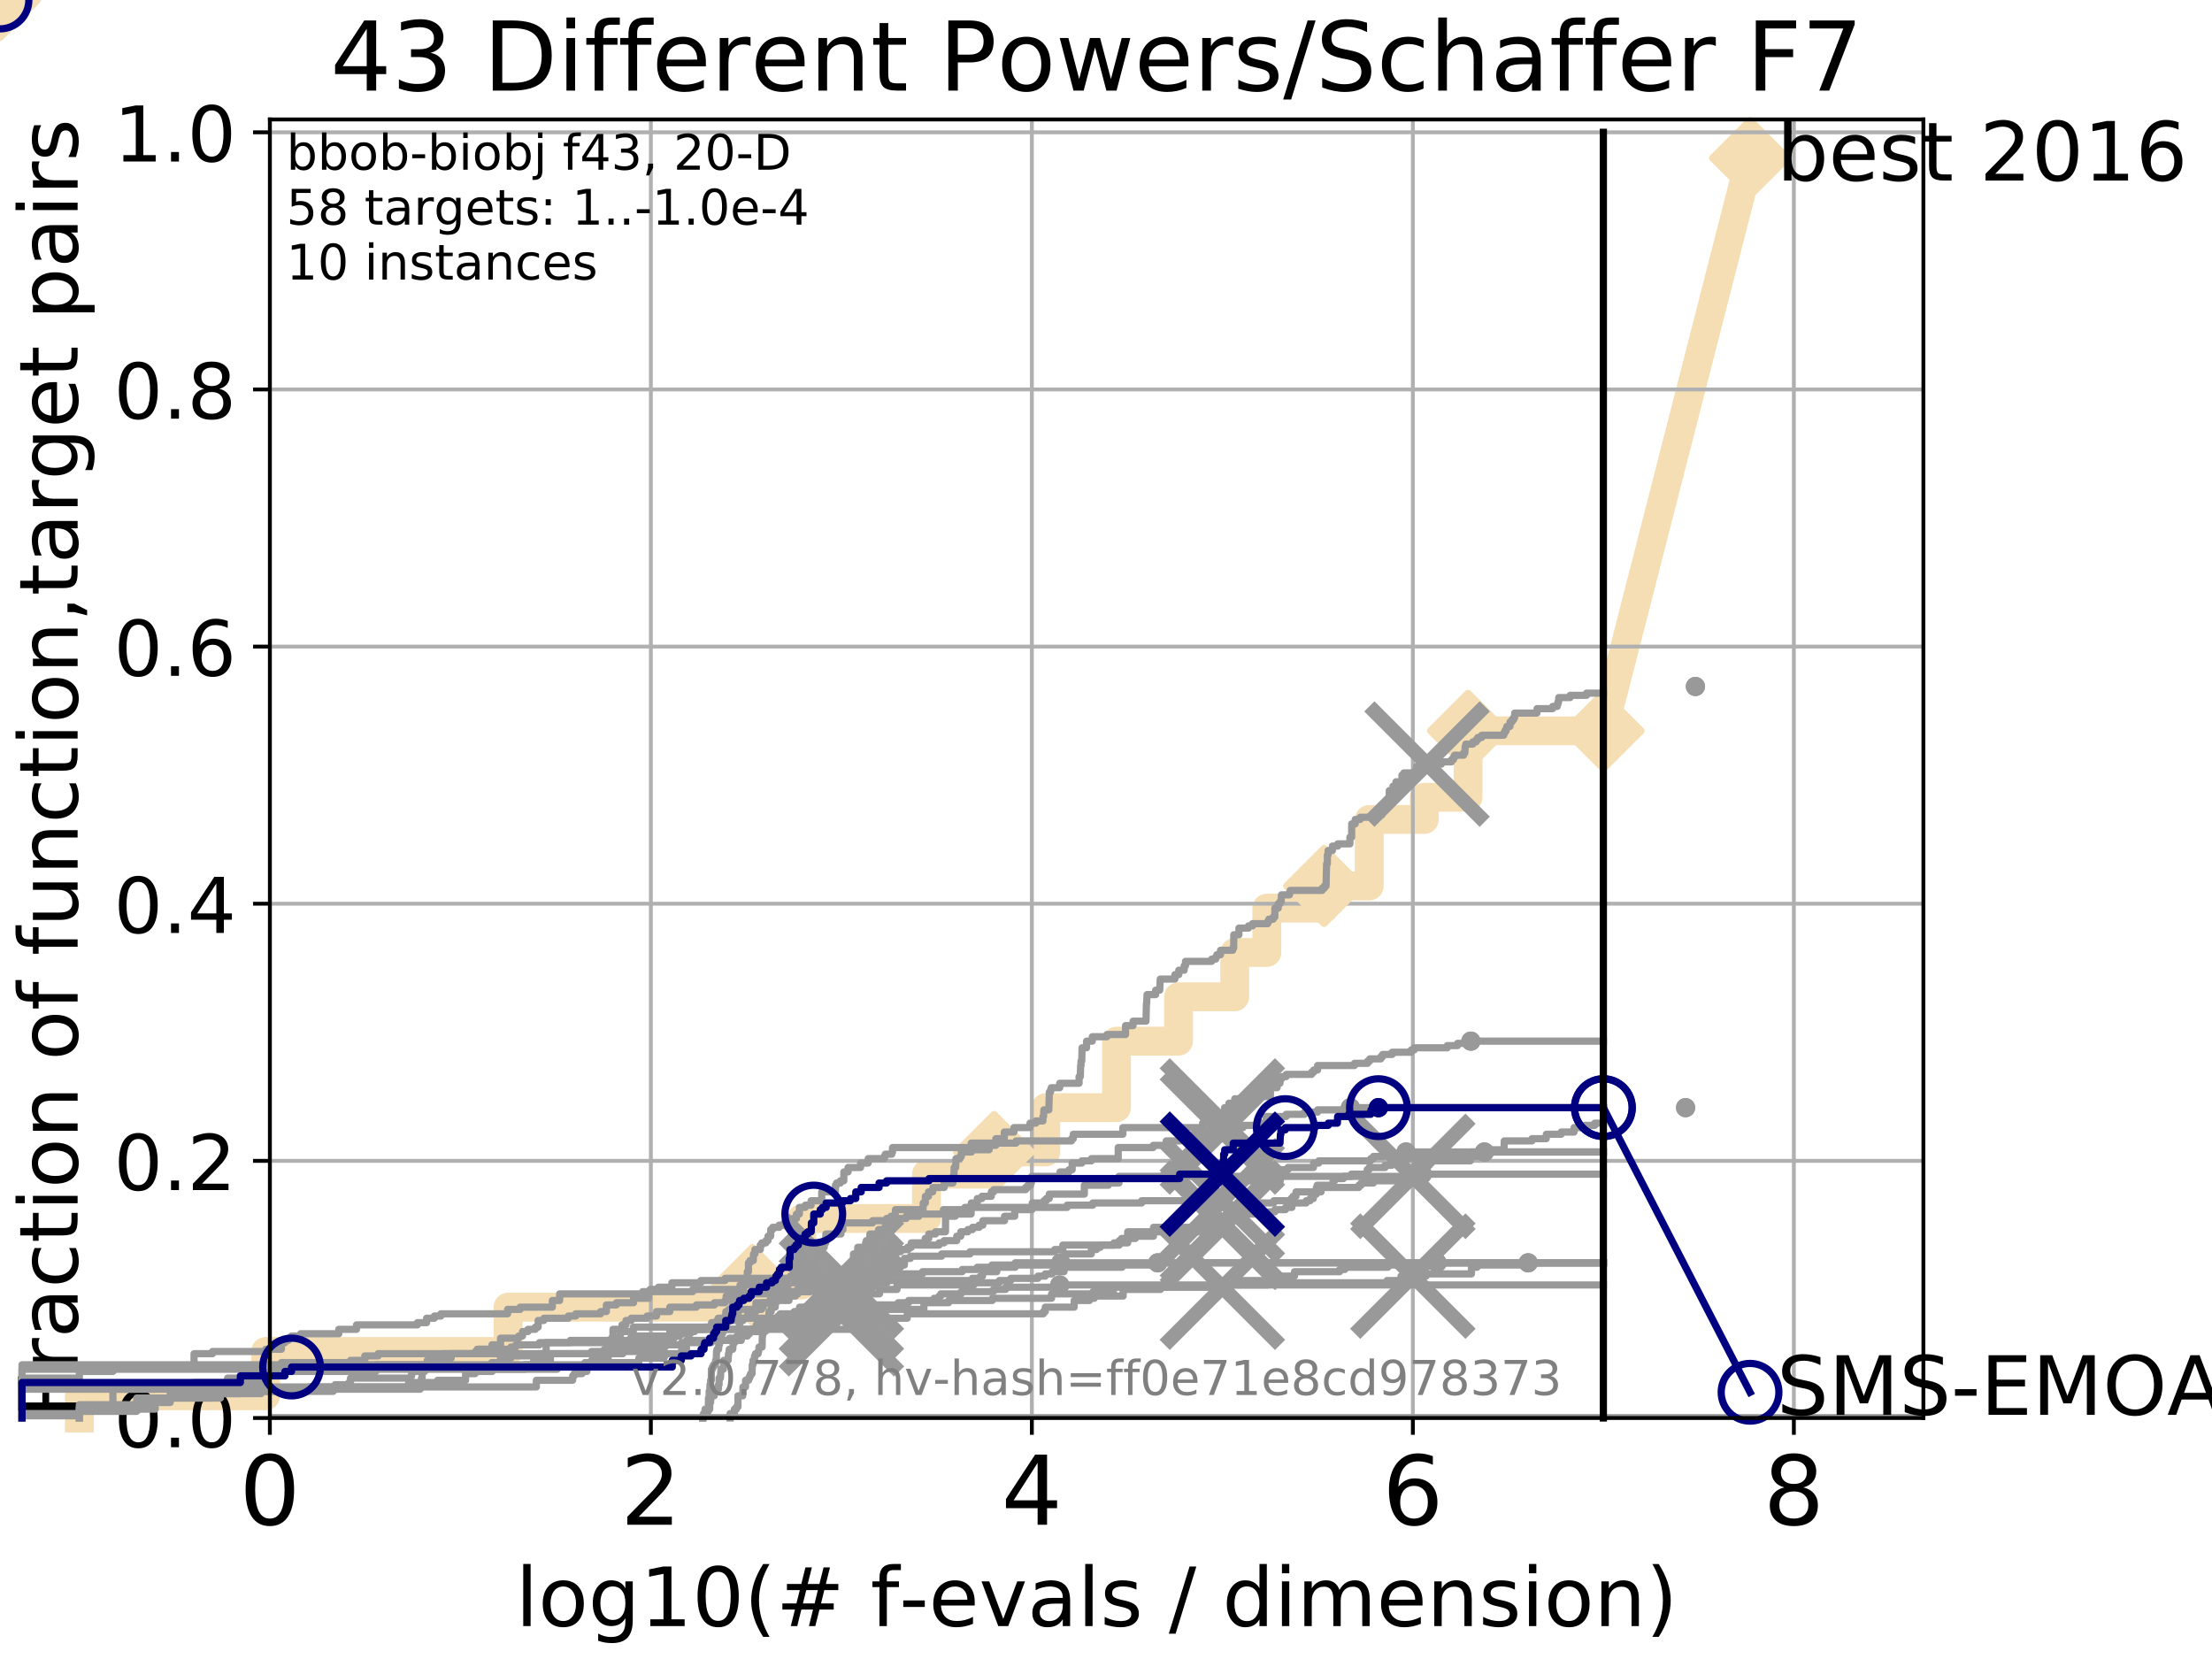 <?xml version="1.0" encoding="utf-8" standalone="no"?>
<!DOCTYPE svg PUBLIC "-//W3C//DTD SVG 1.1//EN"
  "http://www.w3.org/Graphics/SVG/1.1/DTD/svg11.dtd">
<!-- Created with matplotlib (http://matplotlib.org/) -->
<svg height="345pt" version="1.1" viewBox="0 0 460 345" width="460pt" xmlns="http://www.w3.org/2000/svg" xmlns:xlink="http://www.w3.org/1999/xlink">
 <defs>
  <style type="text/css">
*{stroke-linecap:butt;stroke-linejoin:round;}
  </style>
 </defs>
 <g id="figure_1">
  <g id="patch_1">
   <path d="M 0 345.6 
L 460.8 345.6 
L 460.8 0 
L 0 0 
z
" style="fill:#ffffff;"/>
  </g>
  <g id="axes_1">
   <g id="patch_2">
    <path d="M 56.12 294.88 
L 399.984 294.88 
L 399.984 24.84 
L 56.12 24.84 
z
" style="fill:#ffffff;"/>
   </g>
   <g id="line2d_1">
    <path d="M 16.504 294.88 
L 16.504 290.27 
L 55.238 290.27 
L 55.238 281.051 
L 105.656 281.051 
L 105.656 271.831 
L 156.477 271.831 
L 156.477 267.221 
L 166.748 267.221 
L 166.748 253.392 
L 192.668 253.392 
L 192.668 244.173 
L 206.716 244.173 
L 206.716 239.563 
L 217.473 239.563 
L 217.473 230.343 
L 232.185 230.343 
L 232.185 216.514 
L 245.089 216.514 
L 245.089 207.294 
L 256.771 207.294 
L 256.771 198.075 
L 263.445 198.075 
L 263.445 188.855 
L 275.355 188.855 
L 275.355 184.246 
L 284.736 184.246 
L 284.736 170.416 
L 296.185 170.416 
L 296.185 165.807 
L 305.291 165.807 
L 305.291 151.977 
L 333.43 151.977 
" style="fill:none;stroke:#f5deb3;stroke-linecap:square;stroke-width:6;"/>
   </g>
   <g id="line2d_2">
    <path d="M 0 0 
" style="fill:none;stroke:#f5deb3;stroke-linecap:square;stroke-width:6;"/>
    <defs>
     <path d="M -0 7.778 
L 7.778 0 
L 0 -7.778 
L -7.778 -0 
z
" id="m4bb054d57d" style="stroke:#f5deb3;stroke-linejoin:miter;stroke-width:1.5;"/>
    </defs>
    <g>
     <use style="fill:#f5deb3;stroke:#f5deb3;stroke-linejoin:miter;stroke-width:1.5;" x="0" xlink:href="#m4bb054d57d" y="0"/>
    </g>
   </g>
   <g id="line2d_3">
    <path d="M 333.43 151.977 
L 363.934 32.861 
" style="fill:none;stroke:#f5deb3;stroke-linecap:square;stroke-width:6;"/>
    <g>
     <use style="fill:#f5deb3;stroke:#f5deb3;stroke-linejoin:miter;stroke-width:1.5;" x="333.43" xlink:href="#m4bb054d57d" y="151.977"/>
     <use style="fill:#f5deb3;stroke:#f5deb3;stroke-linejoin:miter;stroke-width:1.5;" x="363.934" xlink:href="#m4bb054d57d" y="32.861"/>
    </g>
   </g>
   <g id="matplotlib.axis_1">
    <g id="xtick_1">
     <g id="line2d_4">
      <path clip-path="url(#p4ca6e7d17b)" d="M 56.12 294.88 
L 56.12 24.84 
" style="fill:none;stroke:#b0b0b0;stroke-linecap:square;stroke-width:0.8;"/>
     </g>
     <g id="line2d_5">
      <defs>
       <path d="M 0 0 
L 0 3.5 
" id="mf75d685fc6" style="stroke:#000000;stroke-width:0.8;"/>
      </defs>
      <g>
       <use style="stroke:#000000;stroke-width:0.8;" x="56.12" xlink:href="#mf75d685fc6" y="294.88"/>
      </g>
     </g>
     <g id="text_1">
      <!-- 0 -->
      <defs>
       <path d="M 31.781 66.406 
Q 24.172 66.406 20.328 58.906 
Q 16.5 51.422 16.5 36.375 
Q 16.5 21.391 20.328 13.891 
Q 24.172 6.391 31.781 6.391 
Q 39.453 6.391 43.281 13.891 
Q 47.125 21.391 47.125 36.375 
Q 47.125 51.422 43.281 58.906 
Q 39.453 66.406 31.781 66.406 
z
M 31.781 74.219 
Q 44.047 74.219 50.516 64.516 
Q 56.984 54.828 56.984 36.375 
Q 56.984 17.969 50.516 8.266 
Q 44.047 -1.422 31.781 -1.422 
Q 19.531 -1.422 13.062 8.266 
Q 6.594 17.969 6.594 36.375 
Q 6.594 54.828 13.062 64.516 
Q 19.531 74.219 31.781 74.219 
z
" id="DejaVuSans-30"/>
      </defs>
      <g transform="translate(49.758 317.077)scale(0.2 -0.2)">
       <use xlink:href="#DejaVuSans-30"/>
      </g>
     </g>
    </g>
    <g id="xtick_2">
     <g id="line2d_6">
      <path clip-path="url(#p4ca6e7d17b)" d="M 135.351 294.88 
L 135.351 24.84 
" style="fill:none;stroke:#b0b0b0;stroke-linecap:square;stroke-width:0.8;"/>
     </g>
     <g id="line2d_7">
      <g>
       <use style="stroke:#000000;stroke-width:0.8;" x="135.351" xlink:href="#mf75d685fc6" y="294.88"/>
      </g>
     </g>
     <g id="text_2">
      <!-- 2 -->
      <defs>
       <path d="M 19.188 8.297 
L 53.609 8.297 
L 53.609 0 
L 7.328 0 
L 7.328 8.297 
Q 12.938 14.109 22.625 23.891 
Q 32.328 33.688 34.812 36.531 
Q 39.547 41.844 41.422 45.531 
Q 43.312 49.219 43.312 52.781 
Q 43.312 58.594 39.234 62.25 
Q 35.156 65.922 28.609 65.922 
Q 23.969 65.922 18.812 64.312 
Q 13.672 62.703 7.812 59.422 
L 7.812 69.391 
Q 13.766 71.781 18.938 73 
Q 24.125 74.219 28.422 74.219 
Q 39.75 74.219 46.484 68.547 
Q 53.219 62.891 53.219 53.422 
Q 53.219 48.922 51.531 44.891 
Q 49.859 40.875 45.406 35.406 
Q 44.188 33.984 37.641 27.219 
Q 31.109 20.453 19.188 8.297 
z
" id="DejaVuSans-32"/>
      </defs>
      <g transform="translate(128.989 317.077)scale(0.2 -0.2)">
       <use xlink:href="#DejaVuSans-32"/>
      </g>
     </g>
    </g>
    <g id="xtick_3">
     <g id="line2d_8">
      <path clip-path="url(#p4ca6e7d17b)" d="M 214.583 294.88 
L 214.583 24.84 
" style="fill:none;stroke:#b0b0b0;stroke-linecap:square;stroke-width:0.8;"/>
     </g>
     <g id="line2d_9">
      <g>
       <use style="stroke:#000000;stroke-width:0.8;" x="214.583" xlink:href="#mf75d685fc6" y="294.88"/>
      </g>
     </g>
     <g id="text_3">
      <!-- 4 -->
      <defs>
       <path d="M 37.797 64.312 
L 12.891 25.391 
L 37.797 25.391 
z
M 35.203 72.906 
L 47.609 72.906 
L 47.609 25.391 
L 58.016 25.391 
L 58.016 17.188 
L 47.609 17.188 
L 47.609 0 
L 37.797 0 
L 37.797 17.188 
L 4.891 17.188 
L 4.891 26.703 
z
" id="DejaVuSans-34"/>
      </defs>
      <g transform="translate(208.22 317.077)scale(0.2 -0.2)">
       <use xlink:href="#DejaVuSans-34"/>
      </g>
     </g>
    </g>
    <g id="xtick_4">
     <g id="line2d_10">
      <path clip-path="url(#p4ca6e7d17b)" d="M 293.814 294.88 
L 293.814 24.84 
" style="fill:none;stroke:#b0b0b0;stroke-linecap:square;stroke-width:0.8;"/>
     </g>
     <g id="line2d_11">
      <g>
       <use style="stroke:#000000;stroke-width:0.8;" x="293.814" xlink:href="#mf75d685fc6" y="294.88"/>
      </g>
     </g>
     <g id="text_4">
      <!-- 6 -->
      <defs>
       <path d="M 33.016 40.375 
Q 26.375 40.375 22.484 35.828 
Q 18.609 31.297 18.609 23.391 
Q 18.609 15.531 22.484 10.953 
Q 26.375 6.391 33.016 6.391 
Q 39.656 6.391 43.531 10.953 
Q 47.406 15.531 47.406 23.391 
Q 47.406 31.297 43.531 35.828 
Q 39.656 40.375 33.016 40.375 
z
M 52.594 71.297 
L 52.594 62.312 
Q 48.875 64.062 45.094 64.984 
Q 41.312 65.922 37.594 65.922 
Q 27.828 65.922 22.672 59.328 
Q 17.531 52.734 16.797 39.406 
Q 19.672 43.656 24.016 45.922 
Q 28.375 48.188 33.594 48.188 
Q 44.578 48.188 50.953 41.516 
Q 57.328 34.859 57.328 23.391 
Q 57.328 12.156 50.688 5.359 
Q 44.047 -1.422 33.016 -1.422 
Q 20.359 -1.422 13.672 8.266 
Q 6.984 17.969 6.984 36.375 
Q 6.984 53.656 15.188 63.938 
Q 23.391 74.219 37.203 74.219 
Q 40.922 74.219 44.703 73.484 
Q 48.484 72.75 52.594 71.297 
z
" id="DejaVuSans-36"/>
      </defs>
      <g transform="translate(287.452 317.077)scale(0.2 -0.2)">
       <use xlink:href="#DejaVuSans-36"/>
      </g>
     </g>
    </g>
    <g id="xtick_5">
     <g id="line2d_12">
      <path clip-path="url(#p4ca6e7d17b)" d="M 373.045 294.88 
L 373.045 24.84 
" style="fill:none;stroke:#b0b0b0;stroke-linecap:square;stroke-width:0.8;"/>
     </g>
     <g id="line2d_13">
      <g>
       <use style="stroke:#000000;stroke-width:0.8;" x="373.045" xlink:href="#mf75d685fc6" y="294.88"/>
      </g>
     </g>
     <g id="text_5">
      <!-- 8 -->
      <defs>
       <path d="M 31.781 34.625 
Q 24.75 34.625 20.719 30.859 
Q 16.703 27.094 16.703 20.516 
Q 16.703 13.922 20.719 10.156 
Q 24.75 6.391 31.781 6.391 
Q 38.812 6.391 42.859 10.172 
Q 46.922 13.969 46.922 20.516 
Q 46.922 27.094 42.891 30.859 
Q 38.875 34.625 31.781 34.625 
z
M 21.922 38.812 
Q 15.578 40.375 12.031 44.719 
Q 8.5 49.078 8.5 55.328 
Q 8.5 64.062 14.719 69.141 
Q 20.953 74.219 31.781 74.219 
Q 42.672 74.219 48.875 69.141 
Q 55.078 64.062 55.078 55.328 
Q 55.078 49.078 51.531 44.719 
Q 48 40.375 41.703 38.812 
Q 48.828 37.156 52.797 32.312 
Q 56.781 27.484 56.781 20.516 
Q 56.781 9.906 50.312 4.234 
Q 43.844 -1.422 31.781 -1.422 
Q 19.734 -1.422 13.25 4.234 
Q 6.781 9.906 6.781 20.516 
Q 6.781 27.484 10.781 32.312 
Q 14.797 37.156 21.922 38.812 
z
M 18.312 54.391 
Q 18.312 48.734 21.844 45.562 
Q 25.391 42.391 31.781 42.391 
Q 38.141 42.391 41.719 45.562 
Q 45.312 48.734 45.312 54.391 
Q 45.312 60.062 41.719 63.234 
Q 38.141 66.406 31.781 66.406 
Q 25.391 66.406 21.844 63.234 
Q 18.312 60.062 18.312 54.391 
z
" id="DejaVuSans-38"/>
      </defs>
      <g transform="translate(366.683 317.077)scale(0.2 -0.2)">
       <use xlink:href="#DejaVuSans-38"/>
      </g>
     </g>
    </g>
    <g id="text_6">
     <!-- log10(# f-evals / dimension) -->
     <defs>
      <path d="M 9.422 75.984 
L 18.406 75.984 
L 18.406 0 
L 9.422 0 
z
" id="DejaVuSans-6c"/>
      <path d="M 30.609 48.391 
Q 23.391 48.391 19.188 42.75 
Q 14.984 37.109 14.984 27.297 
Q 14.984 17.484 19.156 11.844 
Q 23.344 6.203 30.609 6.203 
Q 37.797 6.203 41.984 11.859 
Q 46.188 17.531 46.188 27.297 
Q 46.188 37.016 41.984 42.703 
Q 37.797 48.391 30.609 48.391 
z
M 30.609 56 
Q 42.328 56 49.016 48.375 
Q 55.719 40.766 55.719 27.297 
Q 55.719 13.875 49.016 6.219 
Q 42.328 -1.422 30.609 -1.422 
Q 18.844 -1.422 12.172 6.219 
Q 5.516 13.875 5.516 27.297 
Q 5.516 40.766 12.172 48.375 
Q 18.844 56 30.609 56 
z
" id="DejaVuSans-6f"/>
      <path d="M 45.406 27.984 
Q 45.406 37.75 41.375 43.109 
Q 37.359 48.484 30.078 48.484 
Q 22.859 48.484 18.828 43.109 
Q 14.797 37.75 14.797 27.984 
Q 14.797 18.266 18.828 12.891 
Q 22.859 7.516 30.078 7.516 
Q 37.359 7.516 41.375 12.891 
Q 45.406 18.266 45.406 27.984 
z
M 54.391 6.781 
Q 54.391 -7.172 48.188 -13.984 
Q 42 -20.797 29.203 -20.797 
Q 24.469 -20.797 20.266 -20.094 
Q 16.062 -19.391 12.109 -17.922 
L 12.109 -9.188 
Q 16.062 -11.328 19.922 -12.344 
Q 23.781 -13.375 27.781 -13.375 
Q 36.625 -13.375 41.016 -8.766 
Q 45.406 -4.156 45.406 5.172 
L 45.406 9.625 
Q 42.625 4.781 38.281 2.391 
Q 33.938 0 27.875 0 
Q 17.828 0 11.672 7.656 
Q 5.516 15.328 5.516 27.984 
Q 5.516 40.672 11.672 48.328 
Q 17.828 56 27.875 56 
Q 33.938 56 38.281 53.609 
Q 42.625 51.219 45.406 46.391 
L 45.406 54.688 
L 54.391 54.688 
z
" id="DejaVuSans-67"/>
      <path d="M 12.406 8.297 
L 28.516 8.297 
L 28.516 63.922 
L 10.984 60.406 
L 10.984 69.391 
L 28.422 72.906 
L 38.281 72.906 
L 38.281 8.297 
L 54.391 8.297 
L 54.391 0 
L 12.406 0 
z
" id="DejaVuSans-31"/>
      <path d="M 31 75.875 
Q 24.469 64.656 21.281 53.656 
Q 18.109 42.672 18.109 31.391 
Q 18.109 20.125 21.312 9.062 
Q 24.516 -2 31 -13.188 
L 23.188 -13.188 
Q 15.875 -1.703 12.234 9.375 
Q 8.594 20.453 8.594 31.391 
Q 8.594 42.281 12.203 53.312 
Q 15.828 64.359 23.188 75.875 
z
" id="DejaVuSans-28"/>
      <path d="M 51.125 44 
L 36.922 44 
L 32.812 27.688 
L 47.125 27.688 
z
M 43.797 71.781 
L 38.719 51.516 
L 52.984 51.516 
L 58.109 71.781 
L 65.922 71.781 
L 60.891 51.516 
L 76.125 51.516 
L 76.125 44 
L 58.984 44 
L 54.984 27.688 
L 70.516 27.688 
L 70.516 20.219 
L 53.078 20.219 
L 48 0 
L 40.188 0 
L 45.219 20.219 
L 30.906 20.219 
L 25.875 0 
L 18.016 0 
L 23.094 20.219 
L 7.719 20.219 
L 7.719 27.688 
L 24.906 27.688 
L 29 44 
L 13.281 44 
L 13.281 51.516 
L 30.906 51.516 
L 35.891 71.781 
z
" id="DejaVuSans-23"/>
      <path id="DejaVuSans-20"/>
      <path d="M 37.109 75.984 
L 37.109 68.5 
L 28.516 68.5 
Q 23.688 68.5 21.797 66.547 
Q 19.922 64.594 19.922 59.516 
L 19.922 54.688 
L 34.719 54.688 
L 34.719 47.703 
L 19.922 47.703 
L 19.922 0 
L 10.891 0 
L 10.891 47.703 
L 2.297 47.703 
L 2.297 54.688 
L 10.891 54.688 
L 10.891 58.5 
Q 10.891 67.625 15.141 71.797 
Q 19.391 75.984 28.609 75.984 
z
" id="DejaVuSans-66"/>
      <path d="M 4.891 31.391 
L 31.203 31.391 
L 31.203 23.391 
L 4.891 23.391 
z
" id="DejaVuSans-2d"/>
      <path d="M 56.203 29.594 
L 56.203 25.203 
L 14.891 25.203 
Q 15.484 15.922 20.484 11.062 
Q 25.484 6.203 34.422 6.203 
Q 39.594 6.203 44.453 7.469 
Q 49.312 8.734 54.109 11.281 
L 54.109 2.781 
Q 49.266 0.734 44.188 -0.344 
Q 39.109 -1.422 33.891 -1.422 
Q 20.797 -1.422 13.156 6.188 
Q 5.516 13.812 5.516 26.812 
Q 5.516 40.234 12.766 48.109 
Q 20.016 56 32.328 56 
Q 43.359 56 49.781 48.891 
Q 56.203 41.797 56.203 29.594 
z
M 47.219 32.234 
Q 47.125 39.594 43.094 43.984 
Q 39.062 48.391 32.422 48.391 
Q 24.906 48.391 20.391 44.141 
Q 15.875 39.891 15.188 32.172 
z
" id="DejaVuSans-65"/>
      <path d="M 2.984 54.688 
L 12.5 54.688 
L 29.594 8.797 
L 46.688 54.688 
L 56.203 54.688 
L 35.688 0 
L 23.484 0 
z
" id="DejaVuSans-76"/>
      <path d="M 34.281 27.484 
Q 23.391 27.484 19.188 25 
Q 14.984 22.516 14.984 16.5 
Q 14.984 11.719 18.141 8.906 
Q 21.297 6.109 26.703 6.109 
Q 34.188 6.109 38.703 11.406 
Q 43.219 16.703 43.219 25.484 
L 43.219 27.484 
z
M 52.203 31.203 
L 52.203 0 
L 43.219 0 
L 43.219 8.297 
Q 40.141 3.328 35.547 0.953 
Q 30.953 -1.422 24.312 -1.422 
Q 15.922 -1.422 10.953 3.297 
Q 6 8.016 6 15.922 
Q 6 25.141 12.172 29.828 
Q 18.359 34.516 30.609 34.516 
L 43.219 34.516 
L 43.219 35.406 
Q 43.219 41.609 39.141 45 
Q 35.062 48.391 27.688 48.391 
Q 23 48.391 18.547 47.266 
Q 14.109 46.141 10.016 43.891 
L 10.016 52.203 
Q 14.938 54.109 19.578 55.047 
Q 24.219 56 28.609 56 
Q 40.484 56 46.344 49.844 
Q 52.203 43.703 52.203 31.203 
z
" id="DejaVuSans-61"/>
      <path d="M 44.281 53.078 
L 44.281 44.578 
Q 40.484 46.531 36.375 47.5 
Q 32.281 48.484 27.875 48.484 
Q 21.188 48.484 17.844 46.438 
Q 14.5 44.391 14.5 40.281 
Q 14.5 37.156 16.891 35.375 
Q 19.281 33.594 26.516 31.984 
L 29.594 31.297 
Q 39.156 29.25 43.188 25.516 
Q 47.219 21.781 47.219 15.094 
Q 47.219 7.469 41.188 3.016 
Q 35.156 -1.422 24.609 -1.422 
Q 20.219 -1.422 15.453 -0.562 
Q 10.688 0.297 5.422 2 
L 5.422 11.281 
Q 10.406 8.688 15.234 7.391 
Q 20.062 6.109 24.812 6.109 
Q 31.156 6.109 34.562 8.281 
Q 37.984 10.453 37.984 14.406 
Q 37.984 18.062 35.516 20.016 
Q 33.062 21.969 24.703 23.781 
L 21.578 24.516 
Q 13.234 26.266 9.516 29.906 
Q 5.812 33.547 5.812 39.891 
Q 5.812 47.609 11.281 51.797 
Q 16.75 56 26.812 56 
Q 31.781 56 36.172 55.266 
Q 40.578 54.547 44.281 53.078 
z
" id="DejaVuSans-73"/>
      <path d="M 25.391 72.906 
L 33.688 72.906 
L 8.297 -9.281 
L 0 -9.281 
z
" id="DejaVuSans-2f"/>
      <path d="M 45.406 46.391 
L 45.406 75.984 
L 54.391 75.984 
L 54.391 0 
L 45.406 0 
L 45.406 8.203 
Q 42.578 3.328 38.25 0.953 
Q 33.938 -1.422 27.875 -1.422 
Q 17.969 -1.422 11.734 6.484 
Q 5.516 14.406 5.516 27.297 
Q 5.516 40.188 11.734 48.094 
Q 17.969 56 27.875 56 
Q 33.938 56 38.25 53.625 
Q 42.578 51.266 45.406 46.391 
z
M 14.797 27.297 
Q 14.797 17.391 18.875 11.75 
Q 22.953 6.109 30.078 6.109 
Q 37.203 6.109 41.297 11.75 
Q 45.406 17.391 45.406 27.297 
Q 45.406 37.203 41.297 42.844 
Q 37.203 48.484 30.078 48.484 
Q 22.953 48.484 18.875 42.844 
Q 14.797 37.203 14.797 27.297 
z
" id="DejaVuSans-64"/>
      <path d="M 9.422 54.688 
L 18.406 54.688 
L 18.406 0 
L 9.422 0 
z
M 9.422 75.984 
L 18.406 75.984 
L 18.406 64.594 
L 9.422 64.594 
z
" id="DejaVuSans-69"/>
      <path d="M 52 44.188 
Q 55.375 50.25 60.062 53.125 
Q 64.75 56 71.094 56 
Q 79.641 56 84.281 50.016 
Q 88.922 44.047 88.922 33.016 
L 88.922 0 
L 79.891 0 
L 79.891 32.719 
Q 79.891 40.578 77.094 44.375 
Q 74.312 48.188 68.609 48.188 
Q 61.625 48.188 57.562 43.547 
Q 53.516 38.922 53.516 30.906 
L 53.516 0 
L 44.484 0 
L 44.484 32.719 
Q 44.484 40.625 41.703 44.406 
Q 38.922 48.188 33.109 48.188 
Q 26.219 48.188 22.156 43.531 
Q 18.109 38.875 18.109 30.906 
L 18.109 0 
L 9.078 0 
L 9.078 54.688 
L 18.109 54.688 
L 18.109 46.188 
Q 21.188 51.219 25.484 53.609 
Q 29.781 56 35.688 56 
Q 41.656 56 45.828 52.969 
Q 50 49.953 52 44.188 
z
" id="DejaVuSans-6d"/>
      <path d="M 54.891 33.016 
L 54.891 0 
L 45.906 0 
L 45.906 32.719 
Q 45.906 40.484 42.875 44.328 
Q 39.844 48.188 33.797 48.188 
Q 26.516 48.188 22.312 43.547 
Q 18.109 38.922 18.109 30.906 
L 18.109 0 
L 9.078 0 
L 9.078 54.688 
L 18.109 54.688 
L 18.109 46.188 
Q 21.344 51.125 25.703 53.562 
Q 30.078 56 35.797 56 
Q 45.219 56 50.047 50.172 
Q 54.891 44.344 54.891 33.016 
z
" id="DejaVuSans-6e"/>
      <path d="M 8.016 75.875 
L 15.828 75.875 
Q 23.141 64.359 26.781 53.312 
Q 30.422 42.281 30.422 31.391 
Q 30.422 20.453 26.781 9.375 
Q 23.141 -1.703 15.828 -13.188 
L 8.016 -13.188 
Q 14.5 -2 17.703 9.062 
Q 20.906 20.125 20.906 31.391 
Q 20.906 42.672 17.703 53.656 
Q 14.5 64.656 8.016 75.875 
z
" id="DejaVuSans-29"/>
     </defs>
     <g transform="translate(107.211 338.154)scale(0.17 -0.17)">
      <use xlink:href="#DejaVuSans-6c"/>
      <use x="27.783" xlink:href="#DejaVuSans-6f"/>
      <use x="88.965" xlink:href="#DejaVuSans-67"/>
      <use x="152.441" xlink:href="#DejaVuSans-31"/>
      <use x="216.064" xlink:href="#DejaVuSans-30"/>
      <use x="279.688" xlink:href="#DejaVuSans-28"/>
      <use x="318.701" xlink:href="#DejaVuSans-23"/>
      <use x="402.49" xlink:href="#DejaVuSans-20"/>
      <use x="434.277" xlink:href="#DejaVuSans-66"/>
      <use x="469.404" xlink:href="#DejaVuSans-2d"/>
      <use x="505.488" xlink:href="#DejaVuSans-65"/>
      <use x="567.012" xlink:href="#DejaVuSans-76"/>
      <use x="626.191" xlink:href="#DejaVuSans-61"/>
      <use x="687.471" xlink:href="#DejaVuSans-6c"/>
      <use x="715.254" xlink:href="#DejaVuSans-73"/>
      <use x="767.354" xlink:href="#DejaVuSans-20"/>
      <use x="799.141" xlink:href="#DejaVuSans-2f"/>
      <use x="832.832" xlink:href="#DejaVuSans-20"/>
      <use x="864.619" xlink:href="#DejaVuSans-64"/>
      <use x="928.096" xlink:href="#DejaVuSans-69"/>
      <use x="955.879" xlink:href="#DejaVuSans-6d"/>
      <use x="1053.291" xlink:href="#DejaVuSans-65"/>
      <use x="1114.814" xlink:href="#DejaVuSans-6e"/>
      <use x="1178.193" xlink:href="#DejaVuSans-73"/>
      <use x="1230.293" xlink:href="#DejaVuSans-69"/>
      <use x="1258.076" xlink:href="#DejaVuSans-6f"/>
      <use x="1319.258" xlink:href="#DejaVuSans-6e"/>
      <use x="1382.637" xlink:href="#DejaVuSans-29"/>
     </g>
    </g>
   </g>
   <g id="matplotlib.axis_2">
    <g id="ytick_1">
     <g id="line2d_14">
      <path clip-path="url(#p4ca6e7d17b)" d="M 56.12 294.88 
L 399.984 294.88 
" style="fill:none;stroke:#b0b0b0;stroke-linecap:square;stroke-width:0.8;"/>
     </g>
     <g id="line2d_15">
      <defs>
       <path d="M 0 0 
L -3.5 0 
" id="m7b5c76ce2e" style="stroke:#000000;stroke-width:0.8;"/>
      </defs>
      <g>
       <use style="stroke:#000000;stroke-width:0.8;" x="56.12" xlink:href="#m7b5c76ce2e" y="294.88"/>
      </g>
     </g>
     <g id="text_7">
      <!-- 0.0 -->
      <defs>
       <path d="M 10.688 12.406 
L 21 12.406 
L 21 0 
L 10.688 0 
z
" id="DejaVuSans-2e"/>
      </defs>
      <g transform="translate(23.675 300.959)scale(0.16 -0.16)">
       <use xlink:href="#DejaVuSans-30"/>
       <use x="63.623" xlink:href="#DejaVuSans-2e"/>
       <use x="95.41" xlink:href="#DejaVuSans-30"/>
      </g>
     </g>
    </g>
    <g id="ytick_2">
     <g id="line2d_16">
      <path clip-path="url(#p4ca6e7d17b)" d="M 56.12 241.407 
L 399.984 241.407 
" style="fill:none;stroke:#b0b0b0;stroke-linecap:square;stroke-width:0.8;"/>
     </g>
     <g id="line2d_17">
      <g>
       <use style="stroke:#000000;stroke-width:0.8;" x="56.12" xlink:href="#m7b5c76ce2e" y="241.407"/>
      </g>
     </g>
     <g id="text_8">
      <!-- 0.2 -->
      <g transform="translate(23.675 247.485)scale(0.16 -0.16)">
       <use xlink:href="#DejaVuSans-30"/>
       <use x="63.623" xlink:href="#DejaVuSans-2e"/>
       <use x="95.41" xlink:href="#DejaVuSans-32"/>
      </g>
     </g>
    </g>
    <g id="ytick_3">
     <g id="line2d_18">
      <path clip-path="url(#p4ca6e7d17b)" d="M 56.12 187.933 
L 399.984 187.933 
" style="fill:none;stroke:#b0b0b0;stroke-linecap:square;stroke-width:0.8;"/>
     </g>
     <g id="line2d_19">
      <g>
       <use style="stroke:#000000;stroke-width:0.8;" x="56.12" xlink:href="#m7b5c76ce2e" y="187.933"/>
      </g>
     </g>
     <g id="text_9">
      <!-- 0.4 -->
      <g transform="translate(23.675 194.012)scale(0.16 -0.16)">
       <use xlink:href="#DejaVuSans-30"/>
       <use x="63.623" xlink:href="#DejaVuSans-2e"/>
       <use x="95.41" xlink:href="#DejaVuSans-34"/>
      </g>
     </g>
    </g>
    <g id="ytick_4">
     <g id="line2d_20">
      <path clip-path="url(#p4ca6e7d17b)" d="M 56.12 134.46 
L 399.984 134.46 
" style="fill:none;stroke:#b0b0b0;stroke-linecap:square;stroke-width:0.8;"/>
     </g>
     <g id="line2d_21">
      <g>
       <use style="stroke:#000000;stroke-width:0.8;" x="56.12" xlink:href="#m7b5c76ce2e" y="134.46"/>
      </g>
     </g>
     <g id="text_10">
      <!-- 0.6 -->
      <g transform="translate(23.675 140.539)scale(0.16 -0.16)">
       <use xlink:href="#DejaVuSans-30"/>
       <use x="63.623" xlink:href="#DejaVuSans-2e"/>
       <use x="95.41" xlink:href="#DejaVuSans-36"/>
      </g>
     </g>
    </g>
    <g id="ytick_5">
     <g id="line2d_22">
      <path clip-path="url(#p4ca6e7d17b)" d="M 56.12 80.987 
L 399.984 80.987 
" style="fill:none;stroke:#b0b0b0;stroke-linecap:square;stroke-width:0.8;"/>
     </g>
     <g id="line2d_23">
      <g>
       <use style="stroke:#000000;stroke-width:0.8;" x="56.12" xlink:href="#m7b5c76ce2e" y="80.987"/>
      </g>
     </g>
     <g id="text_11">
      <!-- 0.8 -->
      <g transform="translate(23.675 87.066)scale(0.16 -0.16)">
       <use xlink:href="#DejaVuSans-30"/>
       <use x="63.623" xlink:href="#DejaVuSans-2e"/>
       <use x="95.41" xlink:href="#DejaVuSans-38"/>
      </g>
     </g>
    </g>
    <g id="ytick_6">
     <g id="line2d_24">
      <path clip-path="url(#p4ca6e7d17b)" d="M 56.12 27.514 
L 399.984 27.514 
" style="fill:none;stroke:#b0b0b0;stroke-linecap:square;stroke-width:0.8;"/>
     </g>
     <g id="line2d_25">
      <g>
       <use style="stroke:#000000;stroke-width:0.8;" x="56.12" xlink:href="#m7b5c76ce2e" y="27.514"/>
      </g>
     </g>
     <g id="text_12">
      <!-- 1.0 -->
      <g transform="translate(23.675 33.592)scale(0.16 -0.16)">
       <use xlink:href="#DejaVuSans-31"/>
       <use x="63.623" xlink:href="#DejaVuSans-2e"/>
       <use x="95.41" xlink:href="#DejaVuSans-30"/>
      </g>
     </g>
    </g>
    <g id="text_13">
     <!-- Fraction of function,target pairs -->
     <defs>
      <path d="M 9.812 72.906 
L 51.703 72.906 
L 51.703 64.594 
L 19.672 64.594 
L 19.672 43.109 
L 48.578 43.109 
L 48.578 34.812 
L 19.672 34.812 
L 19.672 0 
L 9.812 0 
z
" id="DejaVuSans-46"/>
      <path d="M 41.109 46.297 
Q 39.594 47.172 37.812 47.578 
Q 36.031 48 33.891 48 
Q 26.266 48 22.188 43.047 
Q 18.109 38.094 18.109 28.812 
L 18.109 0 
L 9.078 0 
L 9.078 54.688 
L 18.109 54.688 
L 18.109 46.188 
Q 20.953 51.172 25.484 53.578 
Q 30.031 56 36.531 56 
Q 37.453 56 38.578 55.875 
Q 39.703 55.766 41.062 55.516 
z
" id="DejaVuSans-72"/>
      <path d="M 48.781 52.594 
L 48.781 44.188 
Q 44.969 46.297 41.141 47.344 
Q 37.312 48.391 33.406 48.391 
Q 24.656 48.391 19.812 42.844 
Q 14.984 37.312 14.984 27.297 
Q 14.984 17.281 19.812 11.734 
Q 24.656 6.203 33.406 6.203 
Q 37.312 6.203 41.141 7.25 
Q 44.969 8.297 48.781 10.406 
L 48.781 2.094 
Q 45.016 0.344 40.984 -0.531 
Q 36.969 -1.422 32.422 -1.422 
Q 20.062 -1.422 12.781 6.344 
Q 5.516 14.109 5.516 27.297 
Q 5.516 40.672 12.859 48.328 
Q 20.219 56 33.016 56 
Q 37.156 56 41.109 55.141 
Q 45.062 54.297 48.781 52.594 
z
" id="DejaVuSans-63"/>
      <path d="M 18.312 70.219 
L 18.312 54.688 
L 36.812 54.688 
L 36.812 47.703 
L 18.312 47.703 
L 18.312 18.016 
Q 18.312 11.328 20.141 9.422 
Q 21.969 7.516 27.594 7.516 
L 36.812 7.516 
L 36.812 0 
L 27.594 0 
Q 17.188 0 13.234 3.875 
Q 9.281 7.766 9.281 18.016 
L 9.281 47.703 
L 2.688 47.703 
L 2.688 54.688 
L 9.281 54.688 
L 9.281 70.219 
z
" id="DejaVuSans-74"/>
      <path d="M 8.5 21.578 
L 8.5 54.688 
L 17.484 54.688 
L 17.484 21.922 
Q 17.484 14.156 20.5 10.266 
Q 23.531 6.391 29.594 6.391 
Q 36.859 6.391 41.078 11.031 
Q 45.312 15.672 45.312 23.688 
L 45.312 54.688 
L 54.297 54.688 
L 54.297 0 
L 45.312 0 
L 45.312 8.406 
Q 42.047 3.422 37.719 1 
Q 33.406 -1.422 27.688 -1.422 
Q 18.266 -1.422 13.375 4.438 
Q 8.5 10.297 8.5 21.578 
z
M 31.109 56 
z
" id="DejaVuSans-75"/>
      <path d="M 11.719 12.406 
L 22.016 12.406 
L 22.016 4 
L 14.016 -11.625 
L 7.719 -11.625 
L 11.719 4 
z
" id="DejaVuSans-2c"/>
      <path d="M 18.109 8.203 
L 18.109 -20.797 
L 9.078 -20.797 
L 9.078 54.688 
L 18.109 54.688 
L 18.109 46.391 
Q 20.953 51.266 25.266 53.625 
Q 29.594 56 35.594 56 
Q 45.562 56 51.781 48.094 
Q 58.016 40.188 58.016 27.297 
Q 58.016 14.406 51.781 6.484 
Q 45.562 -1.422 35.594 -1.422 
Q 29.594 -1.422 25.266 0.953 
Q 20.953 3.328 18.109 8.203 
z
M 48.688 27.297 
Q 48.688 37.203 44.609 42.844 
Q 40.531 48.484 33.406 48.484 
Q 26.266 48.484 22.188 42.844 
Q 18.109 37.203 18.109 27.297 
Q 18.109 17.391 22.188 11.75 
Q 26.266 6.109 33.406 6.109 
Q 40.531 6.109 44.609 11.75 
Q 48.688 17.391 48.688 27.297 
z
" id="DejaVuSans-70"/>
     </defs>
     <g transform="translate(16.14 294.999)rotate(-90)scale(0.17 -0.17)">
      <use xlink:href="#DejaVuSans-46"/>
      <use x="57.41" xlink:href="#DejaVuSans-72"/>
      <use x="98.523" xlink:href="#DejaVuSans-61"/>
      <use x="159.803" xlink:href="#DejaVuSans-63"/>
      <use x="214.783" xlink:href="#DejaVuSans-74"/>
      <use x="253.992" xlink:href="#DejaVuSans-69"/>
      <use x="281.775" xlink:href="#DejaVuSans-6f"/>
      <use x="342.957" xlink:href="#DejaVuSans-6e"/>
      <use x="406.336" xlink:href="#DejaVuSans-20"/>
      <use x="438.123" xlink:href="#DejaVuSans-6f"/>
      <use x="499.305" xlink:href="#DejaVuSans-66"/>
      <use x="534.51" xlink:href="#DejaVuSans-20"/>
      <use x="566.297" xlink:href="#DejaVuSans-66"/>
      <use x="601.502" xlink:href="#DejaVuSans-75"/>
      <use x="664.881" xlink:href="#DejaVuSans-6e"/>
      <use x="728.26" xlink:href="#DejaVuSans-63"/>
      <use x="783.24" xlink:href="#DejaVuSans-74"/>
      <use x="822.449" xlink:href="#DejaVuSans-69"/>
      <use x="850.232" xlink:href="#DejaVuSans-6f"/>
      <use x="911.414" xlink:href="#DejaVuSans-6e"/>
      <use x="974.793" xlink:href="#DejaVuSans-2c"/>
      <use x="1006.58" xlink:href="#DejaVuSans-74"/>
      <use x="1045.789" xlink:href="#DejaVuSans-61"/>
      <use x="1107.068" xlink:href="#DejaVuSans-72"/>
      <use x="1148.166" xlink:href="#DejaVuSans-67"/>
      <use x="1211.643" xlink:href="#DejaVuSans-65"/>
      <use x="1273.166" xlink:href="#DejaVuSans-74"/>
      <use x="1312.375" xlink:href="#DejaVuSans-20"/>
      <use x="1344.162" xlink:href="#DejaVuSans-70"/>
      <use x="1407.639" xlink:href="#DejaVuSans-61"/>
      <use x="1468.918" xlink:href="#DejaVuSans-69"/>
      <use x="1496.701" xlink:href="#DejaVuSans-72"/>
      <use x="1537.814" xlink:href="#DejaVuSans-73"/>
     </g>
    </g>
   </g>
   <g id="line2d_26">
    <defs>
     <path d="M 0 1.5 
C 0.398 1.5 0.779 1.342 1.061 1.061 
C 1.342 0.779 1.5 0.398 1.5 0 
C 1.5 -0.398 1.342 -0.779 1.061 -1.061 
C 0.779 -1.342 0.398 -1.5 0 -1.5 
C -0.398 -1.5 -0.779 -1.342 -1.061 -1.061 
C -1.342 -0.779 -1.5 -0.398 -1.5 0 
C -1.5 0.398 -1.342 0.779 -1.061 1.061 
C -0.779 1.342 -0.398 1.5 0 1.5 
z
" id="m3e2a49051e" style="stroke:#f5deb3;"/>
    </defs>
    <g>
     <use style="fill:#f5deb3;stroke:#f5deb3;" x="336.032" xlink:href="#m3e2a49051e" y="142.758"/>
     <use style="fill:#f5deb3;stroke:#f5deb3;" x="336.032" xlink:href="#m3e2a49051e" y="142.758"/>
    </g>
   </g>
   <g id="line2d_27">
    <g>
     <use style="fill:#f5deb3;stroke:#f5deb3;stroke-linejoin:miter;stroke-width:1.5;" x="156.477" xlink:href="#m4bb054d57d" y="267.221"/>
     <use style="fill:#f5deb3;stroke:#f5deb3;stroke-linejoin:miter;stroke-width:1.5;" x="206.716" xlink:href="#m4bb054d57d" y="239.563"/>
     <use style="fill:#f5deb3;stroke:#f5deb3;stroke-linejoin:miter;stroke-width:1.5;" x="275.355" xlink:href="#m4bb054d57d" y="184.246"/>
     <use style="fill:#f5deb3;stroke:#f5deb3;stroke-linejoin:miter;stroke-width:1.5;" x="305.291" xlink:href="#m4bb054d57d" y="151.977"/>
     <use style="fill:#f5deb3;stroke:#f5deb3;stroke-linejoin:miter;stroke-width:1.5;" x="333.43" xlink:href="#m4bb054d57d" y="151.977"/>
    </g>
   </g>
   <g id="line2d_28">
    <defs>
     <path d="M 0 1.5 
C 0.398 1.5 0.779 1.342 1.061 1.061 
C 1.342 0.779 1.5 0.398 1.5 0 
C 1.5 -0.398 1.342 -0.779 1.061 -1.061 
C 0.779 -1.342 0.398 -1.5 0 -1.5 
C -0.398 -1.5 -0.779 -1.342 -1.061 -1.061 
C -1.342 -0.779 -1.5 -0.398 -1.5 0 
C -1.5 0.398 -1.342 0.779 -1.061 1.061 
C -0.779 1.342 -0.398 1.5 0 1.5 
z
" id="mde816bed65" style="stroke:#999999;"/>
    </defs>
    <g>
     <use style="fill:#999999;stroke:#999999;" x="280.821" xlink:href="#mde816bed65" y="230.343"/>
     <use style="fill:#999999;stroke:#999999;" x="280.821" xlink:href="#mde816bed65" y="230.343"/>
    </g>
   </g>
   <g id="line2d_29">
    <path d="M 16.504 294.88 
L 16.504 293.036 
L 32.269 293.036 
L 32.269 291.192 
L 35.406 291.192 
L 35.406 290.731 
L 44.194 290.731 
L 44.194 288.426 
L 47.331 288.426 
L 47.331 287.965 
L 48.708 287.965 
L 48.708 287.043 
L 54.307 287.043 
L 54.307 286.121 
L 56.12 286.121 
L 56.12 285.199 
L 78.158 285.199 
L 78.158 283.817 
L 90.203 283.817 
L 90.203 282.434 
L 93.827 282.434 
L 93.827 281.512 
L 123.008 281.512 
L 123.008 281.051 
L 127.979 281.051 
L 127.979 280.59 
L 135.675 280.59 
L 135.675 280.129 
L 136.001 280.129 
L 136.001 279.668 
L 141.697 279.668 
L 141.697 279.207 
L 147.96 279.207 
L 147.96 278.746 
L 154.158 278.746 
L 154.158 277.824 
L 155.452 277.824 
L 155.452 277.363 
L 155.656 277.363 
L 155.656 276.902 
L 156.208 276.902 
L 156.208 276.441 
L 157.601 276.441 
L 157.601 275.058 
L 157.898 275.058 
L 157.898 274.597 
L 160.154 274.597 
L 160.154 274.136 
L 161.802 274.136 
L 161.802 273.675 
L 162.24 273.675 
L 162.24 273.214 
L 165.176 273.214 
L 165.176 272.753 
L 166.276 272.753 
L 166.276 271.831 
L 170.127 271.831 
L 170.209 269.987 
L 170.378 269.987 
L 170.378 269.526 
L 170.931 269.526 
L 170.931 269.065 
L 173.967 269.065 
L 173.967 267.682 
L 178.051 267.682 
L 178.089 264.456 
L 178.983 264.456 
L 178.983 263.995 
L 181.331 263.995 
L 181.38 262.612 
L 184.365 262.612 
L 184.365 262.151 
L 184.822 262.151 
L 184.822 261.69 
L 185.815 261.69 
L 185.815 260.768 
L 186.334 260.768 
L 186.334 259.846 
L 188.864 259.846 
L 188.864 259.385 
L 189.502 259.385 
L 189.502 258.463 
L 192.406 258.463 
L 192.406 257.541 
L 193.142 257.541 
L 193.142 256.619 
L 194.542 256.619 
L 194.542 256.158 
L 196.617 256.158 
L 196.643 252.931 
L 198.641 252.931 
L 198.641 252.47 
L 201.946 252.47 
L 201.99 250.165 
L 203.236 250.165 
L 203.236 249.243 
L 204.197 249.243 
L 204.197 248.782 
L 206.152 248.782 
L 206.152 247.86 
L 206.641 247.86 
L 206.641 247.399 
L 213.282 247.399 
L 213.282 246.938 
L 213.756 246.938 
L 213.756 246.477 
L 214.307 246.477 
L 214.307 246.016 
L 214.47 246.016 
L 214.541 244.634 
L 220.444 244.634 
L 220.444 243.712 
L 222.316 243.712 
L 222.316 243.251 
L 222.966 243.251 
L 222.966 241.868 
L 224.981 241.868 
L 224.981 241.407 
L 226.963 241.407 
L 226.963 240.946 
L 232.539 240.946 
L 232.539 238.641 
L 239.808 238.641 
L 239.808 238.18 
L 242.528 238.18 
L 242.528 237.258 
L 245.467 237.258 
L 245.467 236.336 
L 248.038 236.336 
L 248.038 235.875 
L 250.672 235.875 
L 250.672 235.414 
L 256.793 235.414 
L 256.793 234.492 
L 258.499 234.492 
L 258.499 234.031 
L 261.647 234.031 
L 261.647 233.57 
L 263.318 233.57 
L 263.318 232.187 
L 267.47 232.187 
L 267.47 231.726 
L 271.281 231.726 
L 271.281 231.265 
L 274.009 231.265 
L 274.009 230.804 
L 280.821 230.804 
L 280.821 230.343 
L 333.43 230.343 
L 333.43 230.343 
" style="fill:none;stroke:#999999;stroke-linecap:square;stroke-width:1.5;"/>
   </g>
   <g id="line2d_30"/>
   <g id="line2d_31">
    <path d="M 0 0 
" style="fill:none;stroke:#999999;stroke-linecap:square;stroke-width:1.5;"/>
   </g>
   <g id="line2d_32">
    <path clip-path="url(#p4ca6e7d17b)" d="M 254.198 235.414 
" style="fill:none;stroke:#999999;stroke-linecap:square;stroke-width:1.5;"/>
    <defs>
     <path d="M -12 12 
L 12 -12 
M -12 -12 
L 12 12 
" id="mfcada8df8c" style="stroke:#999999;stroke-width:3;"/>
    </defs>
    <g clip-path="url(#p4ca6e7d17b)">
     <use style="fill:#999999;stroke:#999999;stroke-width:3;" x="254.198" xlink:href="#mfcada8df8c" y="235.414"/>
    </g>
   </g>
   <g id="line2d_33">
    <g>
     <use style="fill:#999999;stroke:#999999;" x="352.573" xlink:href="#mde816bed65" y="142.758"/>
     <use style="fill:#999999;stroke:#999999;" x="352.573" xlink:href="#mde816bed65" y="142.758"/>
    </g>
   </g>
   <g id="line2d_34">
    <path d="M 4.579 294.88 
L 4.579 286.582 
L 16.504 286.582 
L 16.504 285.199 
L 23.48 285.199 
L 23.48 284.278 
L 40.355 284.278 
L 40.355 281.512 
L 44.194 281.512 
L 44.194 281.051 
L 55.238 281.051 
L 55.238 280.59 
L 58.525 280.59 
L 58.525 279.207 
L 59.257 279.207 
L 59.257 278.746 
L 59.959 278.746 
L 59.959 278.285 
L 60.634 278.285 
L 60.634 277.824 
L 62.513 277.824 
L 62.513 277.363 
L 70.45 277.363 
L 70.45 276.441 
L 74.139 276.441 
L 74.139 275.519 
L 86.803 275.519 
L 86.803 275.058 
L 88.717 275.058 
L 88.717 274.136 
L 90.321 274.136 
L 90.321 273.675 
L 91.68 273.675 
L 91.68 273.214 
L 105.559 273.214 
L 105.559 272.292 
L 108.17 272.292 
L 108.17 271.831 
L 114.865 271.831 
L 114.865 270.448 
L 116.381 270.448 
L 116.381 269.065 
L 133.634 269.065 
L 133.634 268.604 
L 135.196 268.604 
L 135.196 268.143 
L 136.921 268.143 
L 136.921 267.682 
L 139.719 267.682 
L 139.719 266.76 
L 145.744 266.76 
L 145.744 266.299 
L 150.793 266.299 
L 150.793 265.838 
L 176.381 265.838 
L 176.381 264.917 
L 177.202 264.917 
L 177.202 263.073 
L 177.354 263.073 
L 177.354 262.612 
L 177.486 262.612 
L 177.486 260.768 
L 178.22 260.768 
L 178.22 260.307 
L 178.378 260.307 
L 178.378 259.385 
L 180.013 259.385 
L 180.013 258.463 
L 180.146 258.463 
L 180.146 258.002 
L 180.891 258.002 
L 180.906 256.619 
L 182.696 256.619 
L 182.696 255.697 
L 184.145 255.697 
L 184.145 254.314 
L 184.392 254.314 
L 184.392 253.853 
L 185.275 253.853 
L 185.275 252.931 
L 186.144 252.931 
L 186.222 251.548 
L 191.956 251.548 
L 191.99 250.165 
L 192.423 250.165 
L 192.441 248.782 
L 193.087 248.782 
L 193.087 247.86 
L 193.964 247.86 
L 194.005 246.938 
L 196.343 246.938 
L 196.343 246.016 
L 198.161 246.016 
L 198.161 244.634 
L 198.382 244.634 
L 198.415 242.79 
L 198.743 242.79 
L 198.8 240.946 
L 199.652 240.946 
L 199.652 240.485 
L 199.923 240.485 
L 199.923 239.563 
L 202.036 239.563 
L 202.036 239.102 
L 205.692 239.102 
L 205.801 238.18 
L 207.088 238.18 
L 207.088 236.797 
L 208.852 236.797 
L 208.852 235.414 
L 210.858 235.414 
L 210.858 234.492 
L 214.198 234.492 
L 214.198 233.57 
L 215.404 233.57 
L 215.404 233.109 
L 216.893 233.109 
L 216.893 232.187 
L 217.016 232.187 
L 217.078 230.804 
L 218.109 230.804 
L 218.218 227.116 
L 218.461 227.116 
L 218.461 226.655 
L 218.616 226.655 
L 218.616 226.195 
L 220.377 226.195 
L 220.377 225.273 
L 224.403 225.273 
L 224.403 223.89 
L 224.66 223.89 
L 224.717 221.585 
L 224.802 221.585 
L 224.802 220.663 
L 224.96 220.663 
L 225.021 217.897 
L 225.956 217.897 
L 225.956 216.514 
L 227.148 216.514 
L 227.148 215.592 
L 230.201 215.592 
L 230.201 215.131 
L 234.067 215.131 
L 234.067 213.287 
L 235.624 213.287 
L 235.624 212.365 
L 238.315 212.365 
L 238.407 208.677 
L 238.455 208.677 
L 238.539 206.833 
L 240.324 206.833 
L 240.324 205.912 
L 241.173 205.912 
L 241.278 203.607 
L 244.322 203.607 
L 244.322 202.685 
L 245.129 202.685 
L 245.129 201.763 
L 246.255 201.763 
L 246.255 200.841 
L 246.532 200.841 
L 246.532 199.919 
L 251.97 199.919 
L 251.97 199.458 
L 252.814 199.458 
L 252.814 198.997 
L 253.049 198.997 
L 253.049 198.536 
L 253.816 198.536 
L 253.816 197.614 
L 256.356 197.614 
L 256.356 197.153 
L 256.554 197.153 
L 256.577 194.387 
L 257.641 194.387 
L 257.641 193.004 
L 259.622 193.004 
L 259.622 192.543 
L 260.465 192.543 
L 260.465 192.082 
L 263.618 192.082 
L 263.618 191.621 
L 263.859 191.621 
L 263.859 191.16 
L 264.752 191.16 
L 264.752 190.699 
L 265.112 190.699 
L 265.112 188.855 
L 265.809 188.855 
L 265.809 187.933 
L 266.2 187.933 
L 266.2 187.472 
L 266.431 187.472 
L 266.491 186.09 
L 268.146 186.09 
L 268.146 185.629 
L 268.295 185.629 
L 268.295 185.168 
L 274.947 185.168 
L 274.947 184.707 
L 275.405 184.707 
L 275.405 184.246 
L 275.762 184.246 
L 275.859 180.097 
L 275.875 180.097 
L 275.875 179.636 
L 276.036 179.636 
L 276.036 177.792 
L 276.181 177.792 
L 276.181 176.87 
L 277.086 176.87 
L 277.086 175.948 
L 278.196 175.948 
L 278.196 175.487 
L 280.722 175.487 
L 280.722 174.104 
L 281.087 174.104 
L 281.092 171.338 
L 281.819 171.338 
L 281.819 170.416 
L 282.851 170.416 
L 282.851 169.955 
L 286.745 169.955 
L 286.745 169.494 
L 287.325 169.494 
L 287.36 168.572 
L 287.809 168.572 
L 287.809 168.111 
L 287.944 168.111 
L 287.944 167.651 
L 288.77 167.651 
L 288.77 166.268 
L 288.897 166.268 
L 288.905 164.424 
L 289.654 164.424 
L 289.673 163.502 
L 290.263 163.502 
L 290.31 162.58 
L 291.545 162.58 
L 291.545 161.197 
L 291.953 161.197 
L 291.953 160.736 
L 294.281 160.736 
L 294.281 160.275 
L 294.616 160.275 
L 294.616 159.353 
L 295.634 159.353 
L 295.634 158.892 
L 299.759 158.892 
L 299.759 158.431 
L 301.839 158.431 
L 301.839 157.97 
L 302.244 157.97 
L 302.244 157.509 
L 302.482 157.509 
L 302.482 157.048 
L 304.352 157.048 
L 304.352 156.587 
L 304.625 156.587 
L 304.699 155.204 
L 304.823 155.204 
L 304.823 154.743 
L 306.277 154.743 
L 306.277 154.282 
L 306.965 154.282 
L 306.965 153.821 
L 307.336 153.821 
L 307.336 153.36 
L 308.134 153.36 
L 308.134 152.899 
L 312.715 152.899 
L 312.715 152.438 
L 312.949 152.438 
L 312.949 151.977 
L 313.214 151.977 
L 313.214 151.516 
L 313.365 151.516 
L 313.365 151.055 
L 314.018 151.055 
L 314.018 150.133 
L 314.418 150.133 
L 314.418 149.672 
L 314.769 149.672 
L 314.769 149.211 
L 314.979 149.211 
L 314.987 148.289 
L 319.606 148.289 
L 319.643 147.368 
L 322.889 147.368 
L 322.889 146.907 
L 323.828 146.907 
L 323.828 146.446 
L 323.978 146.446 
L 323.978 145.985 
L 324.118 145.985 
L 324.145 145.063 
L 326.516 145.063 
L 326.516 144.602 
L 329.934 144.602 
L 329.934 144.141 
L 333.43 144.141 
L 333.43 144.141 
" style="fill:none;stroke:#999999;stroke-linecap:square;stroke-width:1.5;"/>
   </g>
   <g id="line2d_35"/>
   <g id="line2d_36">
    <path d="M 0 0 
" style="fill:none;stroke:#999999;stroke-linecap:square;stroke-width:1.5;"/>
   </g>
   <g id="line2d_37">
    <path clip-path="url(#p4ca6e7d17b)" d="M 296.765 158.892 
" style="fill:none;stroke:#999999;stroke-linecap:square;stroke-width:1.5;"/>
    <g clip-path="url(#p4ca6e7d17b)">
     <use style="fill:#999999;stroke:#999999;stroke-width:3;" x="296.765" xlink:href="#mfcada8df8c" y="158.892"/>
    </g>
   </g>
   <g id="line2d_38">
    <path clip-path="url(#p4ca6e7d17b)" d="M 56.12 294.88 
L 56.12 294.88 
L 56.12 294.88 
L 56.12 294.88 
L 399.984 294.88 
" style="fill:none;stroke:#999999;stroke-linecap:square;stroke-width:1.5;"/>
   </g>
   <g id="line2d_39"/>
   <g id="line2d_40">
    <path clip-path="url(#p4ca6e7d17b)" d="M 0 0 
" style="fill:none;stroke:#999999;stroke-linecap:square;stroke-width:1.5;"/>
   </g>
   <g id="line2d_41">
    <path clip-path="url(#p4ca6e7d17b)" d="M 56.12 294.88 
L 56.12 294.88 
L 56.12 294.88 
L 56.12 294.88 
L 399.984 294.88 
" style="fill:none;stroke:#999999;stroke-linecap:square;stroke-width:1.5;"/>
   </g>
   <g id="line2d_42"/>
   <g id="line2d_43">
    <path clip-path="url(#p4ca6e7d17b)" d="M 0 0 
" style="fill:none;stroke:#999999;stroke-linecap:square;stroke-width:1.5;"/>
   </g>
   <g id="line2d_44">
    <g>
     <use style="fill:#999999;stroke:#999999;" x="220.589" xlink:href="#mde816bed65" y="262.612"/>
     <use style="fill:#999999;stroke:#999999;" x="220.589" xlink:href="#mde816bed65" y="262.612"/>
    </g>
   </g>
   <g id="line2d_45">
    <path d="M 4.579 294.88 
L 4.579 288.887 
L 87.372 288.887 
L 87.372 287.965 
L 87.649 287.965 
L 87.649 286.582 
L 87.786 286.582 
L 87.786 284.739 
L 88.191 284.739 
L 88.191 284.278 
L 88.846 284.278 
L 88.846 282.895 
L 90.786 282.895 
L 90.786 282.434 
L 92.216 282.434 
L 92.216 281.512 
L 99.506 281.512 
L 99.506 280.59 
L 102.305 280.59 
L 102.305 279.668 
L 104.089 279.668 
L 104.089 278.285 
L 107.875 278.285 
L 107.875 277.824 
L 108.664 277.824 
L 108.664 276.902 
L 109.802 276.902 
L 109.802 276.441 
L 111.327 276.441 
L 111.327 275.98 
L 111.908 275.98 
L 111.908 274.597 
L 113.109 274.597 
L 113.109 274.136 
L 118.175 274.136 
L 118.175 273.675 
L 119.737 273.675 
L 119.737 273.214 
L 124.893 273.214 
L 124.893 272.753 
L 126.098 272.753 
L 126.098 271.37 
L 128.189 271.37 
L 128.189 270.909 
L 131.758 270.909 
L 131.758 269.987 
L 134.863 269.987 
L 134.863 268.604 
L 144.056 268.604 
L 144.056 268.143 
L 154.658 268.143 
L 154.658 267.221 
L 162.255 267.221 
L 162.255 266.76 
L 167.943 266.76 
L 167.943 266.299 
L 172.828 266.299 
L 172.828 265.378 
L 183.741 265.378 
L 183.741 264.917 
L 191.839 264.917 
L 191.839 264.456 
L 200.1 264.456 
L 200.1 263.995 
L 203.233 263.995 
L 203.233 263.534 
L 206.276 263.534 
L 206.276 263.073 
L 220.589 263.073 
L 220.589 262.612 
L 333.43 262.612 
" style="fill:none;stroke:#999999;stroke-linecap:square;stroke-width:1.5;"/>
   </g>
   <g id="line2d_46"/>
   <g id="line2d_47">
    <path d="M 0 0 
" style="fill:none;stroke:#999999;stroke-linecap:square;stroke-width:1.5;"/>
   </g>
   <g id="line2d_48">
    <path clip-path="url(#p4ca6e7d17b)" d="M 174.975 265.378 
" style="fill:none;stroke:#999999;stroke-linecap:square;stroke-width:1.5;"/>
    <g clip-path="url(#p4ca6e7d17b)">
     <use style="fill:#999999;stroke:#999999;stroke-width:3;" x="174.975" xlink:href="#mfcada8df8c" y="265.378"/>
    </g>
   </g>
   <g id="line2d_49">
    <g>
     <use style="fill:#999999;stroke:#999999;" x="220.37" xlink:href="#mde816bed65" y="267.221"/>
     <use style="fill:#999999;stroke:#999999;" x="220.37" xlink:href="#mde816bed65" y="267.221"/>
    </g>
   </g>
   <g id="line2d_50">
    <path d="M 4.579 294.88 
L 4.579 283.817 
L 122.616 283.817 
L 122.616 283.356 
L 123.597 283.356 
L 123.597 282.434 
L 126.462 282.434 
L 126.462 281.973 
L 126.505 281.973 
L 126.505 281.512 
L 126.819 281.512 
L 126.819 280.59 
L 127.592 280.59 
L 127.592 279.668 
L 127.82 279.668 
L 127.82 278.285 
L 128.905 278.285 
L 128.905 277.824 
L 129.005 277.824 
L 129.005 276.902 
L 131.694 276.902 
L 131.694 275.98 
L 150.248 275.98 
L 150.248 275.058 
L 151.345 275.058 
L 151.345 274.597 
L 153.726 274.597 
L 153.726 274.136 
L 164.394 274.136 
L 164.394 273.675 
L 169.363 273.675 
L 169.363 273.214 
L 178.865 273.214 
L 178.865 272.753 
L 179.197 272.753 
L 179.197 272.292 
L 182.409 272.292 
L 182.409 271.831 
L 182.422 271.831 
L 182.422 271.37 
L 186.792 271.37 
L 186.792 270.909 
L 188.954 270.909 
L 188.954 270.448 
L 194.243 270.448 
L 194.243 269.987 
L 195.277 269.987 
L 195.277 269.526 
L 195.652 269.526 
L 195.652 269.065 
L 199.885 269.065 
L 199.885 268.604 
L 206.589 268.604 
L 206.589 268.143 
L 209.127 268.143 
L 209.127 267.682 
L 220.37 267.682 
L 220.37 267.221 
L 333.43 267.221 
" style="fill:none;stroke:#999999;stroke-linecap:square;stroke-width:1.5;"/>
   </g>
   <g id="line2d_51"/>
   <g id="line2d_52">
    <path d="M 0 0 
" style="fill:none;stroke:#999999;stroke-linecap:square;stroke-width:1.5;"/>
   </g>
   <g id="line2d_53">
    <path clip-path="url(#p4ca6e7d17b)" d="M 174.978 273.214 
" style="fill:none;stroke:#999999;stroke-linecap:square;stroke-width:1.5;"/>
    <g clip-path="url(#p4ca6e7d17b)">
     <use style="fill:#999999;stroke:#999999;stroke-width:3;" x="174.978" xlink:href="#mfcada8df8c" y="273.214"/>
    </g>
   </g>
   <g id="line2d_54">
    <g>
     <use style="fill:#999999;stroke:#999999;" x="240.756" xlink:href="#mde816bed65" y="262.612"/>
     <use style="fill:#999999;stroke:#999999;" x="240.756" xlink:href="#mde816bed65" y="262.612"/>
    </g>
   </g>
   <g id="line2d_55">
    <path d="M 4.579 294.88 
L 4.579 284.739 
L 115.881 284.739 
L 115.881 284.278 
L 121.651 284.278 
L 121.651 283.356 
L 132.846 283.356 
L 132.846 282.434 
L 138.075 282.434 
L 138.075 281.973 
L 138.315 281.973 
L 138.315 281.512 
L 141.744 281.512 
L 141.744 280.59 
L 142.752 280.59 
L 142.752 278.746 
L 151.698 278.746 
L 151.698 278.285 
L 153.894 278.285 
L 153.894 277.824 
L 154.63 277.824 
L 154.63 277.363 
L 155.874 277.363 
L 155.874 276.902 
L 159.164 276.902 
L 159.164 276.441 
L 159.748 276.441 
L 159.748 275.519 
L 159.838 275.519 
L 159.838 275.058 
L 164.565 275.058 
L 164.565 274.597 
L 164.873 274.597 
L 164.873 273.675 
L 165.752 273.675 
L 165.752 272.753 
L 167.685 272.753 
L 167.685 272.292 
L 169.875 272.292 
L 169.875 271.831 
L 169.914 271.831 
L 169.914 271.37 
L 171.369 271.37 
L 171.369 270.909 
L 171.909 270.909 
L 171.909 270.448 
L 174.262 270.448 
L 174.262 269.526 
L 179.74 269.526 
L 179.74 269.065 
L 182.896 269.065 
L 182.896 268.604 
L 182.901 268.604 
L 182.901 268.143 
L 186.548 268.143 
L 186.548 267.221 
L 202.538 267.221 
L 202.538 266.76 
L 207.819 266.76 
L 207.819 266.299 
L 210.204 266.299 
L 210.204 265.838 
L 215.838 265.838 
L 215.838 265.378 
L 217.363 265.378 
L 217.363 264.917 
L 218.77 264.917 
L 218.77 264.456 
L 221.275 264.456 
L 221.275 263.995 
L 221.277 263.995 
L 221.277 263.534 
L 233.351 263.534 
L 233.351 263.073 
L 240.756 263.073 
L 240.756 262.612 
L 333.43 262.612 
" style="fill:none;stroke:#999999;stroke-linecap:square;stroke-width:1.5;"/>
   </g>
   <g id="line2d_56"/>
   <g id="line2d_57">
    <path d="M 0 0 
" style="fill:none;stroke:#999999;stroke-linecap:square;stroke-width:1.5;"/>
   </g>
   <g id="line2d_58">
    <path clip-path="url(#p4ca6e7d17b)" d="M 174.976 269.526 
" style="fill:none;stroke:#999999;stroke-linecap:square;stroke-width:1.5;"/>
    <g clip-path="url(#p4ca6e7d17b)">
     <use style="fill:#999999;stroke:#999999;stroke-width:3;" x="174.976" xlink:href="#mfcada8df8c" y="269.526"/>
    </g>
   </g>
   <g id="line2d_59">
    <g>
     <use style="fill:#999999;stroke:#999999;" x="295.773" xlink:href="#mde816bed65" y="244.173"/>
     <use style="fill:#999999;stroke:#999999;" x="295.773" xlink:href="#mde816bed65" y="244.173"/>
    </g>
   </g>
   <g id="line2d_60">
    <path d="M 4.579 294.88 
L 4.579 288.426 
L 111.535 288.426 
L 111.535 287.043 
L 119.085 287.043 
L 119.085 286.121 
L 119.414 286.121 
L 119.414 285.66 
L 121.03 285.66 
L 121.03 285.199 
L 122.047 285.199 
L 122.047 284.278 
L 122.795 284.278 
L 122.795 283.817 
L 122.99 283.817 
L 122.99 282.895 
L 123.46 282.895 
L 123.46 282.434 
L 124.051 282.434 
L 124.051 281.973 
L 124.363 281.973 
L 124.363 281.512 
L 125.314 281.512 
L 125.314 281.051 
L 125.695 281.051 
L 125.695 280.59 
L 126.705 280.59 
L 126.705 280.129 
L 126.833 280.129 
L 126.833 278.746 
L 127.155 278.746 
L 127.155 278.285 
L 127.47 278.285 
L 127.47 276.441 
L 129.349 276.441 
L 129.349 275.519 
L 130.171 275.519 
L 130.171 274.597 
L 131.263 274.597 
L 131.263 274.136 
L 134.568 274.136 
L 134.568 273.675 
L 136.523 273.675 
L 136.523 272.753 
L 139.287 272.753 
L 139.287 271.831 
L 144.812 271.831 
L 144.812 271.37 
L 148.577 271.37 
L 148.577 270.909 
L 150.747 270.909 
L 150.747 270.448 
L 151.009 270.448 
L 151.009 269.526 
L 154.61 269.526 
L 154.61 269.065 
L 159.446 269.065 
L 159.446 268.604 
L 165.819 268.604 
L 165.819 268.143 
L 166.114 268.143 
L 166.114 267.682 
L 172.672 267.682 
L 172.672 267.221 
L 182.044 267.221 
L 182.044 266.76 
L 184.477 266.76 
L 184.477 266.299 
L 202.202 266.299 
L 202.202 265.838 
L 203.87 265.838 
L 203.87 265.378 
L 204.32 265.378 
L 204.32 264.456 
L 207.296 264.456 
L 207.296 263.534 
L 211.118 263.534 
L 211.118 262.612 
L 220.243 262.612 
L 220.243 261.69 
L 221.476 261.69 
L 221.476 260.768 
L 226.94 260.768 
L 226.94 259.846 
L 228.024 259.846 
L 228.024 259.385 
L 228.815 259.385 
L 228.815 258.924 
L 232.762 258.924 
L 232.762 258.002 
L 233.236 258.002 
L 233.236 257.541 
L 236.106 257.541 
L 236.106 257.08 
L 239.875 257.08 
L 239.875 255.236 
L 254.766 255.236 
L 254.766 254.314 
L 255.122 254.314 
L 255.122 253.853 
L 255.551 253.853 
L 255.551 252.931 
L 256.438 252.931 
L 256.438 252.009 
L 257.409 252.009 
L 257.409 251.087 
L 260.412 251.087 
L 260.412 250.165 
L 264.889 250.165 
L 264.889 249.704 
L 268.497 249.704 
L 268.497 249.243 
L 268.895 249.243 
L 268.895 248.782 
L 269.51 248.782 
L 269.51 247.86 
L 274.718 247.86 
L 274.718 246.938 
L 282.581 246.938 
L 282.581 246.477 
L 283.051 246.477 
L 283.051 246.016 
L 285.605 246.016 
L 285.605 245.556 
L 291.735 245.556 
L 291.735 245.095 
L 292.39 245.095 
L 292.39 244.634 
L 295.773 244.634 
L 295.773 244.173 
L 333.43 244.173 
L 333.43 244.173 
" style="fill:none;stroke:#999999;stroke-linecap:square;stroke-width:1.5;"/>
   </g>
   <g id="line2d_61"/>
   <g id="line2d_62">
    <path d="M 0 0 
" style="fill:none;stroke:#999999;stroke-linecap:square;stroke-width:1.5;"/>
   </g>
   <g id="line2d_63">
    <path clip-path="url(#p4ca6e7d17b)" d="M 254.199 255.236 
" style="fill:none;stroke:#999999;stroke-linecap:square;stroke-width:1.5;"/>
    <g clip-path="url(#p4ca6e7d17b)">
     <use style="fill:#999999;stroke:#999999;stroke-width:3;" x="254.199" xlink:href="#mfcada8df8c" y="255.236"/>
    </g>
   </g>
   <g id="line2d_64">
    <path clip-path="url(#p4ca6e7d17b)" d="M 56.12 294.88 
L 56.12 294.88 
L 56.12 294.88 
L 56.12 294.88 
L 399.984 294.88 
" style="fill:none;stroke:#999999;stroke-linecap:square;stroke-width:1.5;"/>
   </g>
   <g id="line2d_65"/>
   <g id="line2d_66">
    <path clip-path="url(#p4ca6e7d17b)" d="M 0 0 
" style="fill:none;stroke:#999999;stroke-linecap:square;stroke-width:1.5;"/>
   </g>
   <g id="line2d_67">
    <g>
     <use style="fill:#999999;stroke:#999999;" x="298.84" xlink:href="#mde816bed65" y="262.612"/>
     <use style="fill:#999999;stroke:#999999;" x="298.84" xlink:href="#mde816bed65" y="262.612"/>
    </g>
   </g>
   <g id="line2d_68">
    <path d="M 4.579 294.88 
L 4.579 294.419 
L 16.504 294.419 
L 16.504 292.575 
L 23.48 292.575 
L 23.48 288.887 
L 32.269 288.887 
L 32.269 288.426 
L 40.355 288.426 
L 40.355 287.504 
L 47.331 287.504 
L 47.331 286.582 
L 53.324 286.582 
L 53.324 285.199 
L 56.12 285.199 
L 56.12 284.278 
L 58.525 284.278 
L 58.525 283.356 
L 72.887 283.356 
L 72.887 282.895 
L 75.861 282.895 
L 75.861 281.973 
L 78.63 281.973 
L 78.63 281.512 
L 98.872 281.512 
L 98.872 281.051 
L 99.227 281.051 
L 99.227 280.59 
L 106.227 280.59 
L 106.227 280.129 
L 107.27 280.129 
L 107.27 279.668 
L 112.175 279.668 
L 112.175 279.207 
L 118.591 279.207 
L 118.591 278.746 
L 131.088 278.746 
L 131.088 278.285 
L 132.3 278.285 
L 132.3 277.824 
L 139.3 277.824 
L 139.3 276.441 
L 157.258 276.441 
L 157.258 275.519 
L 157.523 275.519 
L 157.523 275.058 
L 171.58 275.058 
L 171.58 274.597 
L 172.734 274.597 
L 172.734 273.214 
L 183.862 273.214 
L 183.862 272.292 
L 192.134 272.292 
L 192.134 270.909 
L 197.26 270.909 
L 197.26 270.448 
L 206.356 270.448 
L 206.356 269.987 
L 218.68 269.987 
L 218.68 269.065 
L 227.301 269.065 
L 227.301 268.604 
L 231.534 268.604 
L 231.534 267.682 
L 254.213 267.682 
L 254.213 267.221 
L 256.254 267.221 
L 256.254 266.299 
L 266.129 266.299 
L 266.129 265.838 
L 266.268 265.838 
L 266.268 265.378 
L 269.208 265.378 
L 269.208 264.456 
L 278.587 264.456 
L 278.587 263.995 
L 279.66 263.995 
L 279.66 263.534 
L 288.616 263.534 
L 288.616 263.073 
L 298.84 263.073 
L 298.84 262.612 
L 333.43 262.612 
" style="fill:none;stroke:#999999;stroke-linecap:square;stroke-width:1.5;"/>
   </g>
   <g id="line2d_69"/>
   <g id="line2d_70">
    <path d="M 0 0 
" style="fill:none;stroke:#999999;stroke-linecap:square;stroke-width:1.5;"/>
   </g>
   <g id="line2d_71">
    <path clip-path="url(#p4ca6e7d17b)" d="M 254.198 267.682 
" style="fill:none;stroke:#999999;stroke-linecap:square;stroke-width:1.5;"/>
    <g clip-path="url(#p4ca6e7d17b)">
     <use style="fill:#999999;stroke:#999999;stroke-width:3;" x="254.198" xlink:href="#mfcada8df8c" y="267.682"/>
    </g>
   </g>
   <g id="line2d_72">
    <g>
     <use style="fill:#999999;stroke:#999999;" x="317.794" xlink:href="#mde816bed65" y="262.612"/>
     <use style="fill:#999999;stroke:#999999;" x="317.794" xlink:href="#mde816bed65" y="262.612"/>
    </g>
   </g>
   <g id="line2d_73">
    <path d="M 4.579 294.88 
L 4.579 293.958 
L 16.504 293.958 
L 16.504 293.497 
L 28.43 293.497 
L 28.43 291.653 
L 35.406 291.653 
L 35.406 290.731 
L 45.834 290.731 
L 45.834 289.809 
L 49.983 289.809 
L 49.983 289.348 
L 69.29 289.348 
L 69.29 288.426 
L 69.685 288.426 
L 69.685 287.965 
L 72.559 287.965 
L 72.559 287.504 
L 72.887 287.504 
L 72.887 286.582 
L 85.45 286.582 
L 85.45 286.121 
L 85.606 286.121 
L 85.606 285.199 
L 88.324 285.199 
L 88.324 284.278 
L 102.247 284.278 
L 102.247 283.356 
L 104.089 283.356 
L 104.089 282.434 
L 106.227 282.434 
L 106.227 281.973 
L 111.875 281.973 
L 111.875 281.512 
L 113.573 281.512 
L 113.573 279.207 
L 139.45 279.207 
L 139.45 277.824 
L 140.251 277.824 
L 140.251 276.902 
L 144.466 276.902 
L 144.466 276.441 
L 176.883 276.441 
L 176.883 275.519 
L 179.921 275.519 
L 179.921 275.058 
L 181.036 275.058 
L 181.036 274.597 
L 183.011 274.597 
L 183.011 274.136 
L 188.667 274.136 
L 188.667 273.214 
L 216.97 273.214 
L 216.97 272.753 
L 217.376 272.753 
L 217.376 271.831 
L 223.382 271.831 
L 223.382 270.448 
L 226.559 270.448 
L 226.559 269.987 
L 227.568 269.987 
L 227.568 269.526 
L 233.565 269.526 
L 233.565 268.143 
L 241.335 268.143 
L 241.335 267.682 
L 253.868 267.682 
L 253.868 267.221 
L 263.643 267.221 
L 263.643 266.76 
L 288.444 266.76 
L 288.444 266.299 
L 291.347 266.299 
L 291.347 265.378 
L 296.561 265.378 
L 296.561 264.917 
L 305.997 264.917 
L 305.997 263.534 
L 307.168 263.534 
L 307.168 263.073 
L 317.794 263.073 
L 317.794 262.612 
L 333.43 262.612 
" style="fill:none;stroke:#999999;stroke-linecap:square;stroke-width:1.5;"/>
   </g>
   <g id="line2d_74"/>
   <g id="line2d_75">
    <path d="M 0 0 
" style="fill:none;stroke:#999999;stroke-linecap:square;stroke-width:1.5;"/>
   </g>
   <g id="line2d_76">
    <path clip-path="url(#p4ca6e7d17b)" d="M 293.814 265.378 
" style="fill:none;stroke:#999999;stroke-linecap:square;stroke-width:1.5;"/>
    <g clip-path="url(#p4ca6e7d17b)">
     <use style="fill:#999999;stroke:#999999;stroke-width:3;" x="293.814" xlink:href="#mfcada8df8c" y="265.378"/>
    </g>
   </g>
   <g id="line2d_77">
    <g>
     <use style="fill:#999999;stroke:#999999;" x="305.878" xlink:href="#mde816bed65" y="216.514"/>
     <use style="fill:#999999;stroke:#999999;" x="305.878" xlink:href="#mde816bed65" y="216.514"/>
    </g>
   </g>
   <g id="line2d_78">
    <path d="M 146.144 294.88 
L 146.144 294.419 
L 147.004 294.419 
L 147.004 293.497 
L 147.307 293.497 
L 147.328 290.731 
L 147.469 290.731 
L 147.469 289.348 
L 147.626 289.348 
L 147.639 287.965 
L 147.773 287.965 
L 147.773 287.043 
L 147.923 287.043 
L 147.943 284.739 
L 148.137 284.739 
L 148.137 284.278 
L 148.376 284.278 
L 148.376 283.817 
L 148.795 283.817 
L 148.807 282.895 
L 148.963 282.895 
L 148.999 281.051 
L 149.103 281.051 
L 149.103 280.59 
L 149.448 280.59 
L 149.448 279.668 
L 149.614 279.668 
L 149.651 277.363 
L 150.255 277.363 
L 150.331 275.519 
L 150.464 275.519 
L 150.464 274.597 
L 150.789 274.597 
L 150.789 273.675 
L 150.94 273.675 
L 150.94 272.753 
L 151.581 272.753 
L 151.581 272.292 
L 152.154 272.292 
L 152.154 271.831 
L 152.283 271.831 
L 152.283 270.909 
L 152.475 270.909 
L 152.475 270.448 
L 153.149 270.448 
L 153.149 269.526 
L 153.267 269.526 
L 153.267 269.065 
L 153.494 269.065 
L 153.494 268.604 
L 153.896 268.604 
L 153.896 267.221 
L 154.313 267.221 
L 154.313 266.76 
L 154.596 266.76 
L 154.596 266.299 
L 155.013 266.299 
L 155.013 265.838 
L 155.406 265.838 
L 155.406 264.456 
L 155.646 264.456 
L 155.646 262.612 
L 155.952 262.612 
L 155.952 262.151 
L 156.645 262.151 
L 156.702 260.768 
L 156.988 260.768 
L 156.988 259.846 
L 158.11 259.846 
L 158.11 258.924 
L 158.424 258.924 
L 158.424 258.463 
L 159.271 258.463 
L 159.271 258.002 
L 159.709 258.002 
L 159.709 257.08 
L 160.268 257.08 
L 160.268 255.697 
L 160.661 255.697 
L 160.661 255.236 
L 162.023 255.236 
L 162.023 254.775 
L 163.475 254.775 
L 163.475 254.314 
L 163.897 254.314 
L 163.897 253.853 
L 164.917 253.853 
L 164.917 253.392 
L 165.628 253.392 
L 165.628 252.47 
L 166.233 252.47 
L 166.233 251.087 
L 167.455 251.087 
L 167.455 250.626 
L 168.671 250.626 
L 168.671 249.704 
L 170.883 249.704 
L 170.883 247.86 
L 173.729 247.86 
L 173.729 246.477 
L 173.966 246.477 
L 173.966 246.016 
L 174.752 246.016 
L 174.752 245.556 
L 175.481 245.556 
L 175.481 243.712 
L 176.363 243.712 
L 176.363 242.79 
L 178.956 242.79 
L 178.956 241.868 
L 180.539 241.868 
L 180.539 240.946 
L 183.859 240.946 
L 183.859 240.485 
L 184.109 240.485 
L 184.109 240.024 
L 185.454 240.024 
L 185.454 239.563 
L 185.607 239.563 
L 185.607 238.641 
L 201.971 238.641 
L 201.971 237.719 
L 211.302 237.719 
L 211.302 237.258 
L 222.835 237.258 
L 222.835 236.797 
L 223.196 236.797 
L 223.196 235.875 
L 233.503 235.875 
L 233.503 234.492 
L 250.094 234.492 
L 250.094 233.57 
L 253.102 233.57 
L 253.102 233.109 
L 254.297 233.109 
L 254.375 232.187 
L 254.484 232.187 
L 254.512 231.265 
L 254.66 231.265 
L 254.66 230.343 
L 255.564 230.343 
L 255.564 229.421 
L 256.775 229.421 
L 256.775 228.499 
L 258.717 228.499 
L 258.717 228.038 
L 264.194 228.038 
L 264.194 226.195 
L 265.584 226.195 
L 265.584 225.273 
L 266.18 225.273 
L 266.283 224.351 
L 266.532 224.351 
L 266.532 223.89 
L 267.46 223.89 
L 267.46 223.429 
L 272.742 223.429 
L 272.742 222.968 
L 273.206 222.968 
L 273.206 222.507 
L 274.002 222.507 
L 274.002 221.585 
L 281.675 221.585 
L 281.675 221.124 
L 284.406 221.124 
L 284.406 220.663 
L 284.847 220.663 
L 284.847 220.202 
L 287.148 220.202 
L 287.148 219.741 
L 287.525 219.741 
L 287.525 219.28 
L 289.512 219.28 
L 289.512 218.819 
L 293.445 218.819 
L 293.445 218.358 
L 294.09 218.358 
L 294.09 217.897 
L 300.974 217.897 
L 300.974 217.436 
L 303.106 217.436 
L 303.106 216.975 
L 305.878 216.975 
L 305.878 216.514 
L 333.43 216.514 
L 333.43 216.514 
" style="fill:none;stroke:#999999;stroke-linecap:square;stroke-width:1.5;"/>
   </g>
   <g id="line2d_79"/>
   <g id="line2d_80">
    <path d="M 0 0 
" style="fill:none;stroke:#999999;stroke-linecap:square;stroke-width:1.5;"/>
   </g>
   <g id="line2d_81">
    <path clip-path="url(#p4ca6e7d17b)" d="M 254.198 233.109 
" style="fill:none;stroke:#999999;stroke-linecap:square;stroke-width:1.5;"/>
    <g clip-path="url(#p4ca6e7d17b)">
     <use style="fill:#999999;stroke:#999999;stroke-width:3;" x="254.198" xlink:href="#mfcada8df8c" y="233.109"/>
    </g>
   </g>
   <g id="line2d_82">
    <g>
     <use style="fill:#999999;stroke:#999999;" x="292.396" xlink:href="#mde816bed65" y="239.563"/>
     <use style="fill:#999999;stroke:#999999;" x="292.396" xlink:href="#mde816bed65" y="239.563"/>
    </g>
   </g>
   <g id="line2d_83">
    <path d="M 151.83 294.88 
L 151.83 293.958 
L 152.724 293.958 
L 152.724 293.036 
L 153.149 293.036 
L 153.149 292.575 
L 153.461 292.575 
L 153.464 290.27 
L 154.458 290.27 
L 154.498 288.426 
L 155.035 288.426 
L 155.051 287.043 
L 155.685 287.043 
L 155.685 286.582 
L 155.893 286.582 
L 155.893 286.121 
L 156.09 286.121 
L 156.09 285.66 
L 156.406 285.66 
L 156.432 283.817 
L 156.597 283.817 
L 156.597 282.895 
L 156.91 282.895 
L 156.91 281.973 
L 157.108 281.973 
L 157.108 281.512 
L 157.66 281.512 
L 157.66 281.051 
L 157.772 281.051 
L 157.84 280.129 
L 158.484 280.129 
L 158.525 277.824 
L 158.598 277.824 
L 158.709 276.441 
L 158.923 276.441 
L 159.025 275.519 
L 159.721 275.519 
L 159.786 273.675 
L 159.921 273.675 
L 159.921 272.753 
L 160.38 272.753 
L 160.38 271.831 
L 161.213 271.831 
L 161.213 270.909 
L 161.434 270.909 
L 161.434 269.987 
L 162.731 269.987 
L 162.731 268.604 
L 162.931 268.604 
L 162.931 267.682 
L 163.799 267.682 
L 163.799 265.838 
L 164.326 265.838 
L 164.326 265.378 
L 165.885 265.378 
L 165.885 264.456 
L 166.16 264.456 
L 166.16 263.534 
L 167.128 263.534 
L 167.128 263.073 
L 168.747 263.073 
L 168.747 262.151 
L 169.497 262.151 
L 169.497 261.69 
L 169.833 261.69 
L 169.833 260.307 
L 170.88 260.307 
L 170.88 259.385 
L 171.409 259.385 
L 171.409 258.463 
L 171.722 258.463 
L 171.745 256.619 
L 174.886 256.619 
L 174.886 255.697 
L 175.295 255.697 
L 175.295 254.314 
L 181.465 254.314 
L 181.465 253.853 
L 184.381 253.853 
L 184.381 253.392 
L 188.431 253.392 
L 188.431 252.931 
L 191.077 252.931 
L 191.077 252.47 
L 196.191 252.47 
L 196.191 251.548 
L 200.65 251.548 
L 200.65 251.087 
L 221.914 251.087 
L 221.914 250.626 
L 227.249 250.626 
L 227.249 250.165 
L 237.413 250.165 
L 237.413 249.704 
L 254.305 249.704 
L 254.369 247.399 
L 254.571 247.399 
L 254.633 246.016 
L 257.461 246.016 
L 257.461 245.556 
L 266.247 245.556 
L 266.342 243.251 
L 267.832 243.251 
L 267.832 242.79 
L 273.147 242.79 
L 273.183 241.868 
L 274.257 241.868 
L 274.257 241.407 
L 285.049 241.407 
L 285.049 240.946 
L 285.614 240.946 
L 285.614 240.485 
L 287.713 240.485 
L 287.713 240.024 
L 292.396 240.024 
L 292.396 239.563 
L 333.43 239.563 
L 333.43 239.563 
" style="fill:none;stroke:#999999;stroke-linecap:square;stroke-width:1.5;"/>
   </g>
   <g id="line2d_84"/>
   <g id="line2d_85">
    <path d="M 0 0 
" style="fill:none;stroke:#999999;stroke-linecap:square;stroke-width:1.5;"/>
   </g>
   <g id="line2d_86">
    <path clip-path="url(#p4ca6e7d17b)" d="M 254.198 249.704 
" style="fill:none;stroke:#999999;stroke-linecap:square;stroke-width:1.5;"/>
    <g clip-path="url(#p4ca6e7d17b)">
     <use style="fill:#999999;stroke:#999999;stroke-width:3;" x="254.198" xlink:href="#mfcada8df8c" y="249.704"/>
    </g>
   </g>
   <g id="line2d_87">
    <g>
     <use style="fill:#999999;stroke:#999999;" x="308.699" xlink:href="#mde816bed65" y="239.563"/>
     <use style="fill:#999999;stroke:#999999;" x="308.699" xlink:href="#mde816bed65" y="239.563"/>
    </g>
   </g>
   <g id="line2d_88">
    <path d="M 146.153 294.88 
L 146.153 294.419 
L 146.317 294.419 
L 146.317 293.958 
L 146.628 293.958 
L 146.628 293.036 
L 147.588 293.036 
L 147.588 291.653 
L 147.773 291.653 
L 147.835 290.27 
L 148.533 290.27 
L 148.533 288.887 
L 149.402 288.887 
L 149.402 287.965 
L 149.539 287.965 
L 149.542 286.582 
L 149.816 286.582 
L 149.923 284.739 
L 150.421 284.739 
L 150.496 282.895 
L 151.423 282.895 
L 151.494 281.512 
L 151.571 281.512 
L 151.655 280.59 
L 152.376 280.59 
L 152.485 279.207 
L 152.796 279.207 
L 152.796 278.746 
L 153.047 278.746 
L 153.047 278.285 
L 153.261 278.285 
L 153.261 277.824 
L 153.613 277.824 
L 153.714 276.441 
L 153.752 276.441 
L 153.752 275.058 
L 153.969 275.058 
L 153.969 274.597 
L 154.548 274.597 
L 154.548 274.136 
L 155.336 274.136 
L 155.336 273.675 
L 155.659 273.675 
L 155.659 272.753 
L 157.195 272.753 
L 157.195 270.909 
L 160.164 270.909 
L 160.213 269.987 
L 160.282 269.987 
L 160.282 269.526 
L 160.56 269.526 
L 160.56 269.065 
L 161.541 269.065 
L 161.541 268.604 
L 168.401 268.604 
L 168.401 267.682 
L 170.189 267.682 
L 170.189 265.378 
L 173.63 265.378 
L 173.63 264.917 
L 177.965 264.917 
L 177.965 263.534 
L 187.28 263.534 
L 187.28 263.073 
L 188.078 263.073 
L 188.078 261.69 
L 189.324 261.69 
L 189.324 261.229 
L 195.803 261.229 
L 195.803 260.768 
L 201.715 260.768 
L 201.715 260.307 
L 219.341 260.307 
L 219.341 259.846 
L 221.019 259.846 
L 221.019 258.924 
L 231.658 258.924 
L 231.658 258.463 
L 234.509 258.463 
L 234.509 256.158 
L 250.623 256.158 
L 250.623 254.775 
L 252.147 254.775 
L 252.147 254.314 
L 254.59 254.314 
L 254.59 253.853 
L 256.078 253.853 
L 256.078 253.392 
L 258.643 253.392 
L 258.643 252.47 
L 263.866 252.47 
L 263.866 252.009 
L 265.129 252.009 
L 265.129 251.548 
L 267.331 251.548 
L 267.331 251.087 
L 268.666 251.087 
L 268.666 250.165 
L 271.628 250.165 
L 271.628 249.704 
L 272.443 249.704 
L 272.443 249.243 
L 273.124 249.243 
L 273.217 248.321 
L 273.749 248.321 
L 273.749 246.938 
L 273.914 246.938 
L 273.914 246.477 
L 277.223 246.477 
L 277.223 245.556 
L 277.559 245.556 
L 277.559 245.095 
L 279.367 245.095 
L 279.367 244.634 
L 281.021 244.634 
L 281.021 244.173 
L 284.305 244.173 
L 284.305 243.251 
L 284.7 243.251 
L 284.7 242.79 
L 288.031 242.79 
L 288.031 242.329 
L 289.438 242.329 
L 289.438 240.946 
L 303.69 240.946 
L 303.69 240.485 
L 308.253 240.485 
L 308.253 240.024 
L 308.699 240.024 
L 308.699 239.563 
L 333.43 239.563 
L 333.43 239.563 
" style="fill:none;stroke:#999999;stroke-linecap:square;stroke-width:1.5;"/>
   </g>
   <g id="line2d_89"/>
   <g id="line2d_90">
    <path d="M 0 0 
" style="fill:none;stroke:#999999;stroke-linecap:square;stroke-width:1.5;"/>
   </g>
   <g id="line2d_91">
    <path clip-path="url(#p4ca6e7d17b)" d="M 254.198 254.314 
" style="fill:none;stroke:#999999;stroke-linecap:square;stroke-width:1.5;"/>
    <g clip-path="url(#p4ca6e7d17b)">
     <use style="fill:#999999;stroke:#999999;stroke-width:3;" x="254.198" xlink:href="#mfcada8df8c" y="254.314"/>
    </g>
   </g>
   <g id="line2d_92">
    <g>
     <use style="fill:#999999;stroke:#999999;" x="350.53" xlink:href="#mde816bed65" y="230.343"/>
     <use style="fill:#999999;stroke:#999999;" x="350.53" xlink:href="#mde816bed65" y="230.343"/>
    </g>
   </g>
   <g id="line2d_93">
    <path d="M 16.504 294.88 
L 16.504 292.114 
L 28.43 292.114 
L 28.43 290.731 
L 35.406 290.731 
L 35.406 289.809 
L 54.307 289.809 
L 54.307 289.348 
L 56.959 289.348 
L 56.959 288.887 
L 64.206 288.887 
L 64.206 288.426 
L 84.974 288.426 
L 84.974 287.504 
L 91.014 287.504 
L 91.014 287.043 
L 96.819 287.043 
L 96.819 285.66 
L 98.801 285.66 
L 98.801 285.199 
L 102.364 285.199 
L 102.364 284.739 
L 109.183 284.739 
L 109.183 283.817 
L 110.976 283.817 
L 110.976 282.895 
L 114.464 282.895 
L 114.464 281.512 
L 129.531 281.512 
L 129.531 281.051 
L 137.808 281.051 
L 137.808 280.129 
L 138.33 280.129 
L 138.33 279.668 
L 139.307 279.668 
L 139.307 278.285 
L 140.245 278.285 
L 140.245 277.824 
L 141.409 277.824 
L 141.409 277.363 
L 143.556 277.363 
L 143.556 276.441 
L 146.597 276.441 
L 146.597 275.98 
L 147.972 275.98 
L 147.972 275.058 
L 149.068 275.058 
L 149.068 274.597 
L 149.349 274.597 
L 149.349 274.136 
L 150.775 274.136 
L 150.775 273.675 
L 152.232 273.675 
L 152.232 273.214 
L 153.503 273.214 
L 153.503 272.292 
L 158.379 272.292 
L 158.379 271.831 
L 158.718 271.831 
L 158.718 270.909 
L 160.391 270.909 
L 160.391 270.448 
L 164.078 270.448 
L 164.078 269.526 
L 165.419 269.526 
L 165.419 269.065 
L 165.921 269.065 
L 165.921 268.604 
L 168.391 268.604 
L 168.391 268.143 
L 170.157 268.143 
L 170.157 267.221 
L 170.307 267.221 
L 170.307 266.76 
L 179.625 266.76 
L 179.625 265.378 
L 180.802 265.378 
L 180.802 263.073 
L 181.575 263.073 
L 181.575 260.768 
L 186.292 260.768 
L 186.292 260.307 
L 187.282 260.307 
L 187.282 259.846 
L 188.735 259.846 
L 188.735 259.385 
L 189.415 259.385 
L 189.415 258.924 
L 195.278 258.924 
L 195.278 258.463 
L 196.329 258.463 
L 196.329 258.002 
L 198.96 258.002 
L 198.96 257.08 
L 199.795 257.08 
L 199.795 256.158 
L 201.272 256.158 
L 201.272 255.697 
L 202.239 255.697 
L 202.239 255.236 
L 203.619 255.236 
L 203.619 254.775 
L 204.394 254.775 
L 204.394 253.853 
L 208.898 253.853 
L 208.898 252.931 
L 211.021 252.931 
L 211.021 251.548 
L 214.611 251.548 
L 214.665 250.165 
L 217.091 250.165 
L 217.091 249.704 
L 217.577 249.704 
L 217.577 249.243 
L 218.193 249.243 
L 218.193 248.321 
L 225.494 248.321 
L 225.494 246.477 
L 230.485 246.477 
L 230.485 246.016 
L 232.695 246.016 
L 232.695 244.634 
L 293.898 244.634 
L 293.898 244.173 
L 294.012 244.173 
L 294.012 243.712 
L 294.135 243.712 
L 294.242 242.329 
L 297.214 242.329 
L 297.214 241.407 
L 305.765 241.407 
L 305.826 239.563 
L 307.523 239.563 
L 307.523 239.102 
L 312.77 239.102 
L 312.823 237.258 
L 318.58 237.258 
L 318.58 236.797 
L 321.539 236.797 
L 321.569 235.875 
L 324.67 235.875 
L 324.67 235.414 
L 327.339 235.414 
L 327.339 234.492 
L 329.631 234.492 
L 329.631 234.031 
L 331.653 234.031 
L 331.653 233.57 
L 333.43 233.57 
L 333.43 233.57 
" style="fill:none;stroke:#999999;stroke-linecap:square;stroke-width:1.5;"/>
   </g>
   <g id="line2d_94"/>
   <g id="line2d_95">
    <path d="M 0 0 
" style="fill:none;stroke:#999999;stroke-linecap:square;stroke-width:1.5;"/>
   </g>
   <g id="line2d_96">
    <path clip-path="url(#p4ca6e7d17b)" d="M 293.814 244.634 
" style="fill:none;stroke:#999999;stroke-linecap:square;stroke-width:1.5;"/>
    <g clip-path="url(#p4ca6e7d17b)">
     <use style="fill:#999999;stroke:#999999;stroke-width:3;" x="293.814" xlink:href="#mfcada8df8c" y="244.634"/>
    </g>
   </g>
   <g id="line2d_97">
    <defs>
     <path d="M 0 1.5 
C 0.398 1.5 0.779 1.342 1.061 1.061 
C 1.342 0.779 1.5 0.398 1.5 0 
C 1.5 -0.398 1.342 -0.779 1.061 -1.061 
C 0.779 -1.342 0.398 -1.5 0 -1.5 
C -0.398 -1.5 -0.779 -1.342 -1.061 -1.061 
C -1.342 -0.779 -1.5 -0.398 -1.5 0 
C -1.5 0.398 -1.342 0.779 -1.061 1.061 
C -0.779 1.342 -0.398 1.5 0 1.5 
z
" id="mec424eb0de" style="stroke:#000080;"/>
    </defs>
    <g>
     <use style="fill:#000080;stroke:#000080;" x="286.657" xlink:href="#mec424eb0de" y="230.343"/>
     <use style="fill:#000080;stroke:#000080;" x="286.657" xlink:href="#mec424eb0de" y="230.343"/>
    </g>
   </g>
   <g id="line2d_98">
    <path d="M 4.579 294.88 
L 4.579 287.504 
L 49.983 287.504 
L 49.983 286.121 
L 59.257 286.121 
L 59.257 285.199 
L 60.634 285.199 
L 60.634 284.278 
L 139.806 284.278 
L 139.806 282.895 
L 141.679 282.895 
L 141.679 281.973 
L 143.71 281.973 
L 143.71 281.512 
L 145.791 281.512 
L 145.791 280.59 
L 146.408 280.59 
L 146.431 279.668 
L 146.561 279.668 
L 146.561 279.207 
L 147.584 279.207 
L 147.584 278.285 
L 148.389 278.285 
L 148.389 277.363 
L 148.704 277.363 
L 148.704 276.902 
L 149.034 276.902 
L 149.034 275.98 
L 150.922 275.98 
L 150.922 274.597 
L 152.034 274.597 
L 152.131 273.675 
L 152.225 273.675 
L 152.225 273.214 
L 152.379 273.214 
L 152.379 271.831 
L 153.28 271.831 
L 153.28 271.37 
L 153.699 271.37 
L 153.808 270.448 
L 154.68 270.448 
L 154.68 269.987 
L 155.778 269.987 
L 155.778 269.526 
L 156.226 269.526 
L 156.226 268.604 
L 157.894 268.604 
L 157.894 267.682 
L 159.408 267.682 
L 159.408 266.76 
L 160.572 266.76 
L 160.572 266.299 
L 161.248 266.299 
L 161.351 265.378 
L 161.687 265.378 
L 161.687 264.917 
L 162.09 264.917 
L 162.09 263.995 
L 162.453 263.995 
L 162.453 263.534 
L 164.13 263.534 
L 164.13 261.69 
L 164.284 261.69 
L 164.284 259.846 
L 165.147 259.846 
L 165.147 259.385 
L 165.512 259.385 
L 165.512 258.924 
L 166.023 258.924 
L 166.023 258.002 
L 166.513 258.002 
L 166.513 257.541 
L 167.429 257.541 
L 167.429 256.619 
L 167.967 256.619 
L 167.967 256.158 
L 168.701 256.158 
L 168.731 254.314 
L 169.229 254.314 
L 169.229 252.47 
L 170.577 252.47 
L 170.577 251.548 
L 171.02 251.548 
L 171.02 251.087 
L 171.804 251.087 
L 171.804 250.165 
L 175.219 250.165 
L 175.219 249.704 
L 176.854 249.704 
L 176.854 249.243 
L 177.963 249.243 
L 177.963 247.86 
L 179.088 247.86 
L 179.088 246.938 
L 182.806 246.938 
L 182.806 246.016 
L 184.379 246.016 
L 184.379 245.556 
L 193.188 245.556 
L 193.188 245.095 
L 245.317 245.095 
L 245.317 244.173 
L 254.241 244.173 
L 254.342 241.407 
L 254.468 241.407 
L 254.468 240.024 
L 254.687 240.024 
L 254.687 239.102 
L 256.457 239.102 
L 256.457 237.719 
L 266.181 237.719 
L 266.272 235.875 
L 266.37 235.875 
L 266.37 234.953 
L 267.29 234.953 
L 267.29 234.492 
L 273.47 234.492 
L 273.47 234.031 
L 276.221 234.031 
L 276.221 233.57 
L 278.117 233.57 
L 278.173 232.187 
L 280.442 232.187 
L 280.442 231.726 
L 285.042 231.726 
L 285.108 230.804 
L 286.657 230.804 
L 286.657 230.343 
L 333.43 230.343 
L 333.43 230.343 
" style="fill:none;stroke:#000080;stroke-linecap:square;stroke-width:1.5;"/>
   </g>
   <g id="line2d_99">
    <defs>
     <path d="M 0 6 
C 1.591 6 3.117 5.368 4.243 4.243 
C 5.368 3.117 6 1.591 6 0 
C 6 -1.591 5.368 -3.117 4.243 -4.243 
C 3.117 -5.368 1.591 -6 0 -6 
C -1.591 -6 -3.117 -5.368 -4.243 -4.243 
C -5.368 -3.117 -6 -1.591 -6 0 
C -6 1.591 -5.368 3.117 -4.243 4.243 
C -3.117 5.368 -1.591 6 0 6 
z
" id="m1732814101" style="stroke:#000080;stroke-width:1.5;"/>
    </defs>
    <g>
     <use style="fill:none;stroke:#000080;stroke-width:1.5;" x="60.634" xlink:href="#m1732814101" y="284.278"/>
     <use style="fill:none;stroke:#000080;stroke-width:1.5;" x="169.229" xlink:href="#m1732814101" y="252.47"/>
     <use style="fill:none;stroke:#000080;stroke-width:1.5;" x="267.29" xlink:href="#m1732814101" y="234.492"/>
     <use style="fill:none;stroke:#000080;stroke-width:1.5;" x="286.657" xlink:href="#m1732814101" y="230.343"/>
     <use style="fill:none;stroke:#000080;stroke-width:1.5;" x="333.43" xlink:href="#m1732814101" y="230.343"/>
    </g>
   </g>
   <g id="line2d_100">
    <path d="M 0 0 
" style="fill:none;stroke:#000080;stroke-linecap:square;stroke-width:1.5;"/>
    <g>
     <use style="fill:none;stroke:#000080;stroke-width:1.5;" x="0" xlink:href="#m1732814101" y="0"/>
    </g>
   </g>
   <g id="line2d_101">
    <path clip-path="url(#p4ca6e7d17b)" d="M 254.198 244.173 
" style="fill:none;stroke:#000080;stroke-linecap:square;stroke-width:1.5;"/>
    <defs>
     <path d="M -12 12 
L 12 -12 
M -12 -12 
L 12 12 
" id="m613876fabe" style="stroke:#000080;stroke-width:3;"/>
    </defs>
    <g clip-path="url(#p4ca6e7d17b)">
     <use style="fill:#000080;stroke:#000080;stroke-width:3;" x="254.198" xlink:href="#m613876fabe" y="244.173"/>
    </g>
   </g>
   <g id="line2d_102">
    <path d="M 333.43 230.343 
L 363.934 289.533 
" style="fill:none;stroke:#000080;stroke-linecap:square;stroke-width:1.5;"/>
    <g>
     <use style="fill:none;stroke:#000080;stroke-width:1.5;" x="333.43" xlink:href="#m1732814101" y="230.343"/>
     <use style="fill:none;stroke:#000080;stroke-width:1.5;" x="363.934" xlink:href="#m1732814101" y="289.533"/>
    </g>
   </g>
   <g id="line2d_103">
    <path d="M 333.43 294.88 
L 333.43 27.514 
" style="fill:none;stroke:#000000;stroke-linecap:square;stroke-width:1.5;"/>
   </g>
   <g id="patch_3">
    <path d="M 56.12 294.88 
L 56.12 24.84 
" style="fill:none;stroke:#000000;stroke-linecap:square;stroke-linejoin:miter;stroke-width:0.8;"/>
   </g>
   <g id="patch_4">
    <path d="M 399.984 294.88 
L 399.984 24.84 
" style="fill:none;stroke:#000000;stroke-linecap:square;stroke-linejoin:miter;stroke-width:0.8;"/>
   </g>
   <g id="patch_5">
    <path d="M 56.12 294.88 
L 399.984 294.88 
" style="fill:none;stroke:#000000;stroke-linecap:square;stroke-linejoin:miter;stroke-width:0.8;"/>
   </g>
   <g id="patch_6">
    <path d="M 56.12 24.84 
L 399.984 24.84 
" style="fill:none;stroke:#000000;stroke-linecap:square;stroke-linejoin:miter;stroke-width:0.8;"/>
   </g>
   <g id="text_14">
    <!-- SMS-EMOA- -->
    <defs>
     <path d="M 53.516 70.516 
L 53.516 60.891 
Q 47.906 63.578 42.922 64.891 
Q 37.938 66.219 33.297 66.219 
Q 25.25 66.219 20.875 63.094 
Q 16.5 59.969 16.5 54.203 
Q 16.5 49.359 19.406 46.891 
Q 22.312 44.438 30.422 42.922 
L 36.375 41.703 
Q 47.406 39.594 52.656 34.297 
Q 57.906 29 57.906 20.125 
Q 57.906 9.516 50.797 4.047 
Q 43.703 -1.422 29.984 -1.422 
Q 24.812 -1.422 18.969 -0.25 
Q 13.141 0.922 6.891 3.219 
L 6.891 13.375 
Q 12.891 10.016 18.656 8.297 
Q 24.422 6.594 29.984 6.594 
Q 38.422 6.594 43.016 9.906 
Q 47.609 13.234 47.609 19.391 
Q 47.609 24.75 44.312 27.781 
Q 41.016 30.812 33.5 32.328 
L 27.484 33.5 
Q 16.453 35.688 11.516 40.375 
Q 6.594 45.062 6.594 53.422 
Q 6.594 63.094 13.406 68.656 
Q 20.219 74.219 32.172 74.219 
Q 37.312 74.219 42.625 73.281 
Q 47.953 72.359 53.516 70.516 
z
" id="DejaVuSans-53"/>
     <path d="M 9.812 72.906 
L 24.516 72.906 
L 43.109 23.297 
L 61.812 72.906 
L 76.516 72.906 
L 76.516 0 
L 66.891 0 
L 66.891 64.016 
L 48.094 14.016 
L 38.188 14.016 
L 19.391 64.016 
L 19.391 0 
L 9.812 0 
z
" id="DejaVuSans-4d"/>
     <path d="M 9.812 72.906 
L 55.906 72.906 
L 55.906 64.594 
L 19.672 64.594 
L 19.672 43.016 
L 54.391 43.016 
L 54.391 34.719 
L 19.672 34.719 
L 19.672 8.297 
L 56.781 8.297 
L 56.781 0 
L 9.812 0 
z
" id="DejaVuSans-45"/>
     <path d="M 39.406 66.219 
Q 28.656 66.219 22.328 58.203 
Q 16.016 50.203 16.016 36.375 
Q 16.016 22.609 22.328 14.594 
Q 28.656 6.594 39.406 6.594 
Q 50.141 6.594 56.422 14.594 
Q 62.703 22.609 62.703 36.375 
Q 62.703 50.203 56.422 58.203 
Q 50.141 66.219 39.406 66.219 
z
M 39.406 74.219 
Q 54.734 74.219 63.906 63.938 
Q 73.094 53.656 73.094 36.375 
Q 73.094 19.141 63.906 8.859 
Q 54.734 -1.422 39.406 -1.422 
Q 24.031 -1.422 14.812 8.828 
Q 5.609 19.094 5.609 36.375 
Q 5.609 53.656 14.812 63.938 
Q 24.031 74.219 39.406 74.219 
z
" id="DejaVuSans-4f"/>
     <path d="M 34.188 63.188 
L 20.797 26.906 
L 47.609 26.906 
z
M 28.609 72.906 
L 39.797 72.906 
L 67.578 0 
L 57.328 0 
L 50.688 18.703 
L 17.828 18.703 
L 11.188 0 
L 0.781 0 
z
" id="DejaVuSans-41"/>
    </defs>
    <g transform="translate(369.48 294.224)scale(0.17 -0.17)">
     <use xlink:href="#DejaVuSans-53"/>
     <use x="63.477" xlink:href="#DejaVuSans-4d"/>
     <use x="149.756" xlink:href="#DejaVuSans-53"/>
     <use x="213.232" xlink:href="#DejaVuSans-2d"/>
     <use x="249.316" xlink:href="#DejaVuSans-45"/>
     <use x="312.5" xlink:href="#DejaVuSans-4d"/>
     <use x="398.779" xlink:href="#DejaVuSans-4f"/>
     <use x="477.475" xlink:href="#DejaVuSans-41"/>
     <use x="545.852" xlink:href="#DejaVuSans-2d"/>
    </g>
   </g>
   <g id="text_15">
    <!-- best 2016 -->
    <defs>
     <path d="M 48.688 27.297 
Q 48.688 37.203 44.609 42.844 
Q 40.531 48.484 33.406 48.484 
Q 26.266 48.484 22.188 42.844 
Q 18.109 37.203 18.109 27.297 
Q 18.109 17.391 22.188 11.75 
Q 26.266 6.109 33.406 6.109 
Q 40.531 6.109 44.609 11.75 
Q 48.688 17.391 48.688 27.297 
z
M 18.109 46.391 
Q 20.953 51.266 25.266 53.625 
Q 29.594 56 35.594 56 
Q 45.562 56 51.781 48.094 
Q 58.016 40.188 58.016 27.297 
Q 58.016 14.406 51.781 6.484 
Q 45.562 -1.422 35.594 -1.422 
Q 29.594 -1.422 25.266 0.953 
Q 20.953 3.328 18.109 8.203 
L 18.109 0 
L 9.078 0 
L 9.078 75.984 
L 18.109 75.984 
z
" id="DejaVuSans-62"/>
    </defs>
    <g transform="translate(369.48 37.552)scale(0.17 -0.17)">
     <use xlink:href="#DejaVuSans-62"/>
     <use x="63.477" xlink:href="#DejaVuSans-65"/>
     <use x="125" xlink:href="#DejaVuSans-73"/>
     <use x="177.1" xlink:href="#DejaVuSans-74"/>
     <use x="216.309" xlink:href="#DejaVuSans-20"/>
     <use x="248.096" xlink:href="#DejaVuSans-32"/>
     <use x="311.719" xlink:href="#DejaVuSans-30"/>
     <use x="375.342" xlink:href="#DejaVuSans-31"/>
     <use x="438.965" xlink:href="#DejaVuSans-36"/>
    </g>
   </g>
   <g id="text_16">
    <!-- bbob-biobj f43, 20-D -->
    <defs>
     <path d="M 9.422 54.688 
L 18.406 54.688 
L 18.406 -0.984 
Q 18.406 -11.422 14.422 -16.109 
Q 10.453 -20.797 1.609 -20.797 
L -1.812 -20.797 
L -1.812 -13.188 
L 0.594 -13.188 
Q 5.719 -13.188 7.562 -10.812 
Q 9.422 -8.453 9.422 -0.984 
z
M 9.422 75.984 
L 18.406 75.984 
L 18.406 64.594 
L 9.422 64.594 
z
" id="DejaVuSans-6a"/>
     <path d="M 40.578 39.312 
Q 47.656 37.797 51.625 33 
Q 55.609 28.219 55.609 21.188 
Q 55.609 10.406 48.188 4.484 
Q 40.766 -1.422 27.094 -1.422 
Q 22.516 -1.422 17.656 -0.516 
Q 12.797 0.391 7.625 2.203 
L 7.625 11.719 
Q 11.719 9.328 16.594 8.109 
Q 21.484 6.891 26.812 6.891 
Q 36.078 6.891 40.938 10.547 
Q 45.797 14.203 45.797 21.188 
Q 45.797 27.641 41.281 31.266 
Q 36.766 34.906 28.719 34.906 
L 20.219 34.906 
L 20.219 43.016 
L 29.109 43.016 
Q 36.375 43.016 40.234 45.922 
Q 44.094 48.828 44.094 54.297 
Q 44.094 59.906 40.109 62.906 
Q 36.141 65.922 28.719 65.922 
Q 24.656 65.922 20.016 65.031 
Q 15.375 64.156 9.812 62.312 
L 9.812 71.094 
Q 15.438 72.656 20.344 73.438 
Q 25.25 74.219 29.594 74.219 
Q 40.828 74.219 47.359 69.109 
Q 53.906 64.016 53.906 55.328 
Q 53.906 49.266 50.438 45.094 
Q 46.969 40.922 40.578 39.312 
z
" id="DejaVuSans-33"/>
     <path d="M 19.672 64.797 
L 19.672 8.109 
L 31.594 8.109 
Q 46.688 8.109 53.688 14.938 
Q 60.688 21.781 60.688 36.531 
Q 60.688 51.172 53.688 57.984 
Q 46.688 64.797 31.594 64.797 
z
M 9.812 72.906 
L 30.078 72.906 
Q 51.266 72.906 61.172 64.094 
Q 71.094 55.281 71.094 36.531 
Q 71.094 17.672 61.125 8.828 
Q 51.172 0 30.078 0 
L 9.812 0 
z
" id="DejaVuSans-44"/>
    </defs>
    <g transform="translate(59.559 35.291)scale(0.102 -0.102)">
     <use xlink:href="#DejaVuSans-62"/>
     <use x="63.477" xlink:href="#DejaVuSans-62"/>
     <use x="126.953" xlink:href="#DejaVuSans-6f"/>
     <use x="188.135" xlink:href="#DejaVuSans-62"/>
     <use x="251.611" xlink:href="#DejaVuSans-2d"/>
     <use x="287.695" xlink:href="#DejaVuSans-62"/>
     <use x="351.172" xlink:href="#DejaVuSans-69"/>
     <use x="378.955" xlink:href="#DejaVuSans-6f"/>
     <use x="440.137" xlink:href="#DejaVuSans-62"/>
     <use x="503.613" xlink:href="#DejaVuSans-6a"/>
     <use x="531.396" xlink:href="#DejaVuSans-20"/>
     <use x="563.184" xlink:href="#DejaVuSans-66"/>
     <use x="598.389" xlink:href="#DejaVuSans-34"/>
     <use x="662.012" xlink:href="#DejaVuSans-33"/>
     <use x="725.635" xlink:href="#DejaVuSans-2c"/>
     <use x="757.422" xlink:href="#DejaVuSans-20"/>
     <use x="789.209" xlink:href="#DejaVuSans-32"/>
     <use x="852.832" xlink:href="#DejaVuSans-30"/>
     <use x="916.455" xlink:href="#DejaVuSans-2d"/>
     <use x="952.539" xlink:href="#DejaVuSans-44"/>
    </g>
    <!-- 58 targets: 1..-1.0e-4 -->
    <defs>
     <path d="M 10.797 72.906 
L 49.516 72.906 
L 49.516 64.594 
L 19.828 64.594 
L 19.828 46.734 
Q 21.969 47.469 24.109 47.828 
Q 26.266 48.188 28.422 48.188 
Q 40.625 48.188 47.75 41.5 
Q 54.891 34.812 54.891 23.391 
Q 54.891 11.625 47.562 5.094 
Q 40.234 -1.422 26.906 -1.422 
Q 22.312 -1.422 17.547 -0.641 
Q 12.797 0.141 7.719 1.703 
L 7.719 11.625 
Q 12.109 9.234 16.797 8.062 
Q 21.484 6.891 26.703 6.891 
Q 35.156 6.891 40.078 11.328 
Q 45.016 15.766 45.016 23.391 
Q 45.016 31 40.078 35.438 
Q 35.156 39.891 26.703 39.891 
Q 22.75 39.891 18.812 39.016 
Q 14.891 38.141 10.797 36.281 
z
" id="DejaVuSans-35"/>
     <path d="M 11.719 12.406 
L 22.016 12.406 
L 22.016 0 
L 11.719 0 
z
M 11.719 51.703 
L 22.016 51.703 
L 22.016 39.312 
L 11.719 39.312 
z
" id="DejaVuSans-3a"/>
    </defs>
    <g transform="translate(59.559 46.713)scale(0.102 -0.102)">
     <use xlink:href="#DejaVuSans-35"/>
     <use x="63.623" xlink:href="#DejaVuSans-38"/>
     <use x="127.246" xlink:href="#DejaVuSans-20"/>
     <use x="159.033" xlink:href="#DejaVuSans-74"/>
     <use x="198.242" xlink:href="#DejaVuSans-61"/>
     <use x="259.521" xlink:href="#DejaVuSans-72"/>
     <use x="300.619" xlink:href="#DejaVuSans-67"/>
     <use x="364.096" xlink:href="#DejaVuSans-65"/>
     <use x="425.619" xlink:href="#DejaVuSans-74"/>
     <use x="464.828" xlink:href="#DejaVuSans-73"/>
     <use x="516.928" xlink:href="#DejaVuSans-3a"/>
     <use x="550.619" xlink:href="#DejaVuSans-20"/>
     <use x="582.406" xlink:href="#DejaVuSans-31"/>
     <use x="646.029" xlink:href="#DejaVuSans-2e"/>
     <use x="677.816" xlink:href="#DejaVuSans-2e"/>
     <use x="709.604" xlink:href="#DejaVuSans-2d"/>
     <use x="745.688" xlink:href="#DejaVuSans-31"/>
     <use x="809.311" xlink:href="#DejaVuSans-2e"/>
     <use x="841.098" xlink:href="#DejaVuSans-30"/>
     <use x="904.721" xlink:href="#DejaVuSans-65"/>
     <use x="966.244" xlink:href="#DejaVuSans-2d"/>
     <use x="1002.328" xlink:href="#DejaVuSans-34"/>
    </g>
    <!-- 10 instances -->
    <g transform="translate(59.559 58.134)scale(0.102 -0.102)">
     <use xlink:href="#DejaVuSans-31"/>
     <use x="63.623" xlink:href="#DejaVuSans-30"/>
     <use x="127.246" xlink:href="#DejaVuSans-20"/>
     <use x="159.033" xlink:href="#DejaVuSans-69"/>
     <use x="186.816" xlink:href="#DejaVuSans-6e"/>
     <use x="250.195" xlink:href="#DejaVuSans-73"/>
     <use x="302.295" xlink:href="#DejaVuSans-74"/>
     <use x="341.504" xlink:href="#DejaVuSans-61"/>
     <use x="402.783" xlink:href="#DejaVuSans-6e"/>
     <use x="466.162" xlink:href="#DejaVuSans-63"/>
     <use x="521.143" xlink:href="#DejaVuSans-65"/>
     <use x="582.666" xlink:href="#DejaVuSans-73"/>
    </g>
   </g>
   <g id="text_17">
    <!-- v2.0.778, hv-hash=ff0e71e8cd978373 -->
    <defs>
     <path d="M 8.203 72.906 
L 55.078 72.906 
L 55.078 68.703 
L 28.609 0 
L 18.312 0 
L 43.219 64.594 
L 8.203 64.594 
z
" id="DejaVuSans-37"/>
     <path d="M 54.891 33.016 
L 54.891 0 
L 45.906 0 
L 45.906 32.719 
Q 45.906 40.484 42.875 44.328 
Q 39.844 48.188 33.797 48.188 
Q 26.516 48.188 22.312 43.547 
Q 18.109 38.922 18.109 30.906 
L 18.109 0 
L 9.078 0 
L 9.078 75.984 
L 18.109 75.984 
L 18.109 46.188 
Q 21.344 51.125 25.703 53.562 
Q 30.078 56 35.797 56 
Q 45.219 56 50.047 50.172 
Q 54.891 44.344 54.891 33.016 
z
" id="DejaVuSans-68"/>
     <path d="M 10.594 45.406 
L 73.188 45.406 
L 73.188 37.203 
L 10.594 37.203 
z
M 10.594 25.484 
L 73.188 25.484 
L 73.188 17.188 
L 10.594 17.188 
z
" id="DejaVuSans-3d"/>
     <path d="M 10.984 1.516 
L 10.984 10.5 
Q 14.703 8.734 18.5 7.812 
Q 22.312 6.891 25.984 6.891 
Q 35.75 6.891 40.891 13.453 
Q 46.047 20.016 46.781 33.406 
Q 43.953 29.203 39.594 26.953 
Q 35.25 24.703 29.984 24.703 
Q 19.047 24.703 12.672 31.312 
Q 6.297 37.938 6.297 49.422 
Q 6.297 60.641 12.938 67.422 
Q 19.578 74.219 30.609 74.219 
Q 43.266 74.219 49.922 64.516 
Q 56.594 54.828 56.594 36.375 
Q 56.594 19.141 48.406 8.859 
Q 40.234 -1.422 26.422 -1.422 
Q 22.703 -1.422 18.891 -0.688 
Q 15.094 0.047 10.984 1.516 
z
M 30.609 32.422 
Q 37.25 32.422 41.125 36.953 
Q 45.016 41.5 45.016 49.422 
Q 45.016 57.281 41.125 61.844 
Q 37.25 66.406 30.609 66.406 
Q 23.969 66.406 20.094 61.844 
Q 16.219 57.281 16.219 49.422 
Q 16.219 41.5 20.094 36.953 
Q 23.969 32.422 30.609 32.422 
z
" id="DejaVuSans-39"/>
    </defs>
    <g style="fill:#808080;" transform="translate(131.294 290.1)scale(0.1 -0.1)">
     <use xlink:href="#DejaVuSans-76"/>
     <use x="59.18" xlink:href="#DejaVuSans-32"/>
     <use x="122.803" xlink:href="#DejaVuSans-2e"/>
     <use x="154.59" xlink:href="#DejaVuSans-30"/>
     <use x="218.213" xlink:href="#DejaVuSans-2e"/>
     <use x="250" xlink:href="#DejaVuSans-37"/>
     <use x="313.623" xlink:href="#DejaVuSans-37"/>
     <use x="377.246" xlink:href="#DejaVuSans-38"/>
     <use x="440.869" xlink:href="#DejaVuSans-2c"/>
     <use x="472.656" xlink:href="#DejaVuSans-20"/>
     <use x="504.443" xlink:href="#DejaVuSans-68"/>
     <use x="567.822" xlink:href="#DejaVuSans-76"/>
     <use x="626.971" xlink:href="#DejaVuSans-2d"/>
     <use x="663.055" xlink:href="#DejaVuSans-68"/>
     <use x="726.434" xlink:href="#DejaVuSans-61"/>
     <use x="787.713" xlink:href="#DejaVuSans-73"/>
     <use x="839.812" xlink:href="#DejaVuSans-68"/>
     <use x="903.191" xlink:href="#DejaVuSans-3d"/>
     <use x="986.98" xlink:href="#DejaVuSans-66"/>
     <use x="1022.186" xlink:href="#DejaVuSans-66"/>
     <use x="1057.391" xlink:href="#DejaVuSans-30"/>
     <use x="1121.014" xlink:href="#DejaVuSans-65"/>
     <use x="1182.537" xlink:href="#DejaVuSans-37"/>
     <use x="1246.16" xlink:href="#DejaVuSans-31"/>
     <use x="1309.783" xlink:href="#DejaVuSans-65"/>
     <use x="1371.307" xlink:href="#DejaVuSans-38"/>
     <use x="1434.93" xlink:href="#DejaVuSans-63"/>
     <use x="1489.91" xlink:href="#DejaVuSans-64"/>
     <use x="1553.387" xlink:href="#DejaVuSans-39"/>
     <use x="1617.01" xlink:href="#DejaVuSans-37"/>
     <use x="1680.633" xlink:href="#DejaVuSans-38"/>
     <use x="1744.256" xlink:href="#DejaVuSans-33"/>
     <use x="1807.879" xlink:href="#DejaVuSans-37"/>
     <use x="1871.502" xlink:href="#DejaVuSans-33"/>
    </g>
   </g>
   <g id="text_18">
    <!-- 43 Different Powers/Schaffer F7 -->
    <defs>
     <path d="M 19.672 64.797 
L 19.672 37.406 
L 32.078 37.406 
Q 38.969 37.406 42.719 40.969 
Q 46.484 44.531 46.484 51.125 
Q 46.484 57.672 42.719 61.234 
Q 38.969 64.797 32.078 64.797 
z
M 9.812 72.906 
L 32.078 72.906 
Q 44.344 72.906 50.609 67.359 
Q 56.891 61.812 56.891 51.125 
Q 56.891 40.328 50.609 34.812 
Q 44.344 29.297 32.078 29.297 
L 19.672 29.297 
L 19.672 0 
L 9.812 0 
z
" id="DejaVuSans-50"/>
     <path d="M 4.203 54.688 
L 13.188 54.688 
L 24.422 12.016 
L 35.594 54.688 
L 46.188 54.688 
L 57.422 12.016 
L 68.609 54.688 
L 77.594 54.688 
L 63.281 0 
L 52.688 0 
L 40.922 44.828 
L 29.109 0 
L 18.5 0 
z
" id="DejaVuSans-77"/>
    </defs>
    <g transform="translate(68.707 18.84)scale(0.2 -0.2)">
     <use xlink:href="#DejaVuSans-34"/>
     <use x="63.623" xlink:href="#DejaVuSans-33"/>
     <use x="127.246" xlink:href="#DejaVuSans-20"/>
     <use x="159.033" xlink:href="#DejaVuSans-44"/>
     <use x="236.035" xlink:href="#DejaVuSans-69"/>
     <use x="263.818" xlink:href="#DejaVuSans-66"/>
     <use x="299.023" xlink:href="#DejaVuSans-66"/>
     <use x="334.229" xlink:href="#DejaVuSans-65"/>
     <use x="395.752" xlink:href="#DejaVuSans-72"/>
     <use x="436.834" xlink:href="#DejaVuSans-65"/>
     <use x="498.357" xlink:href="#DejaVuSans-6e"/>
     <use x="561.736" xlink:href="#DejaVuSans-74"/>
     <use x="600.945" xlink:href="#DejaVuSans-20"/>
     <use x="632.732" xlink:href="#DejaVuSans-50"/>
     <use x="692.988" xlink:href="#DejaVuSans-6f"/>
     <use x="754.17" xlink:href="#DejaVuSans-77"/>
     <use x="835.957" xlink:href="#DejaVuSans-65"/>
     <use x="897.48" xlink:href="#DejaVuSans-72"/>
     <use x="938.594" xlink:href="#DejaVuSans-73"/>
     <use x="990.693" xlink:href="#DejaVuSans-2f"/>
     <use x="1024.385" xlink:href="#DejaVuSans-53"/>
     <use x="1087.861" xlink:href="#DejaVuSans-63"/>
     <use x="1142.842" xlink:href="#DejaVuSans-68"/>
     <use x="1206.221" xlink:href="#DejaVuSans-61"/>
     <use x="1267.5" xlink:href="#DejaVuSans-66"/>
     <use x="1302.705" xlink:href="#DejaVuSans-66"/>
     <use x="1337.91" xlink:href="#DejaVuSans-65"/>
     <use x="1399.434" xlink:href="#DejaVuSans-72"/>
     <use x="1440.547" xlink:href="#DejaVuSans-20"/>
     <use x="1472.334" xlink:href="#DejaVuSans-46"/>
     <use x="1529.854" xlink:href="#DejaVuSans-37"/>
    </g>
   </g>
  </g>
 </g>
 <defs>
  <clipPath id="p4ca6e7d17b">
   <rect height="270.04" width="343.864" x="56.12" y="24.84"/>
  </clipPath>
 </defs>
</svg>
